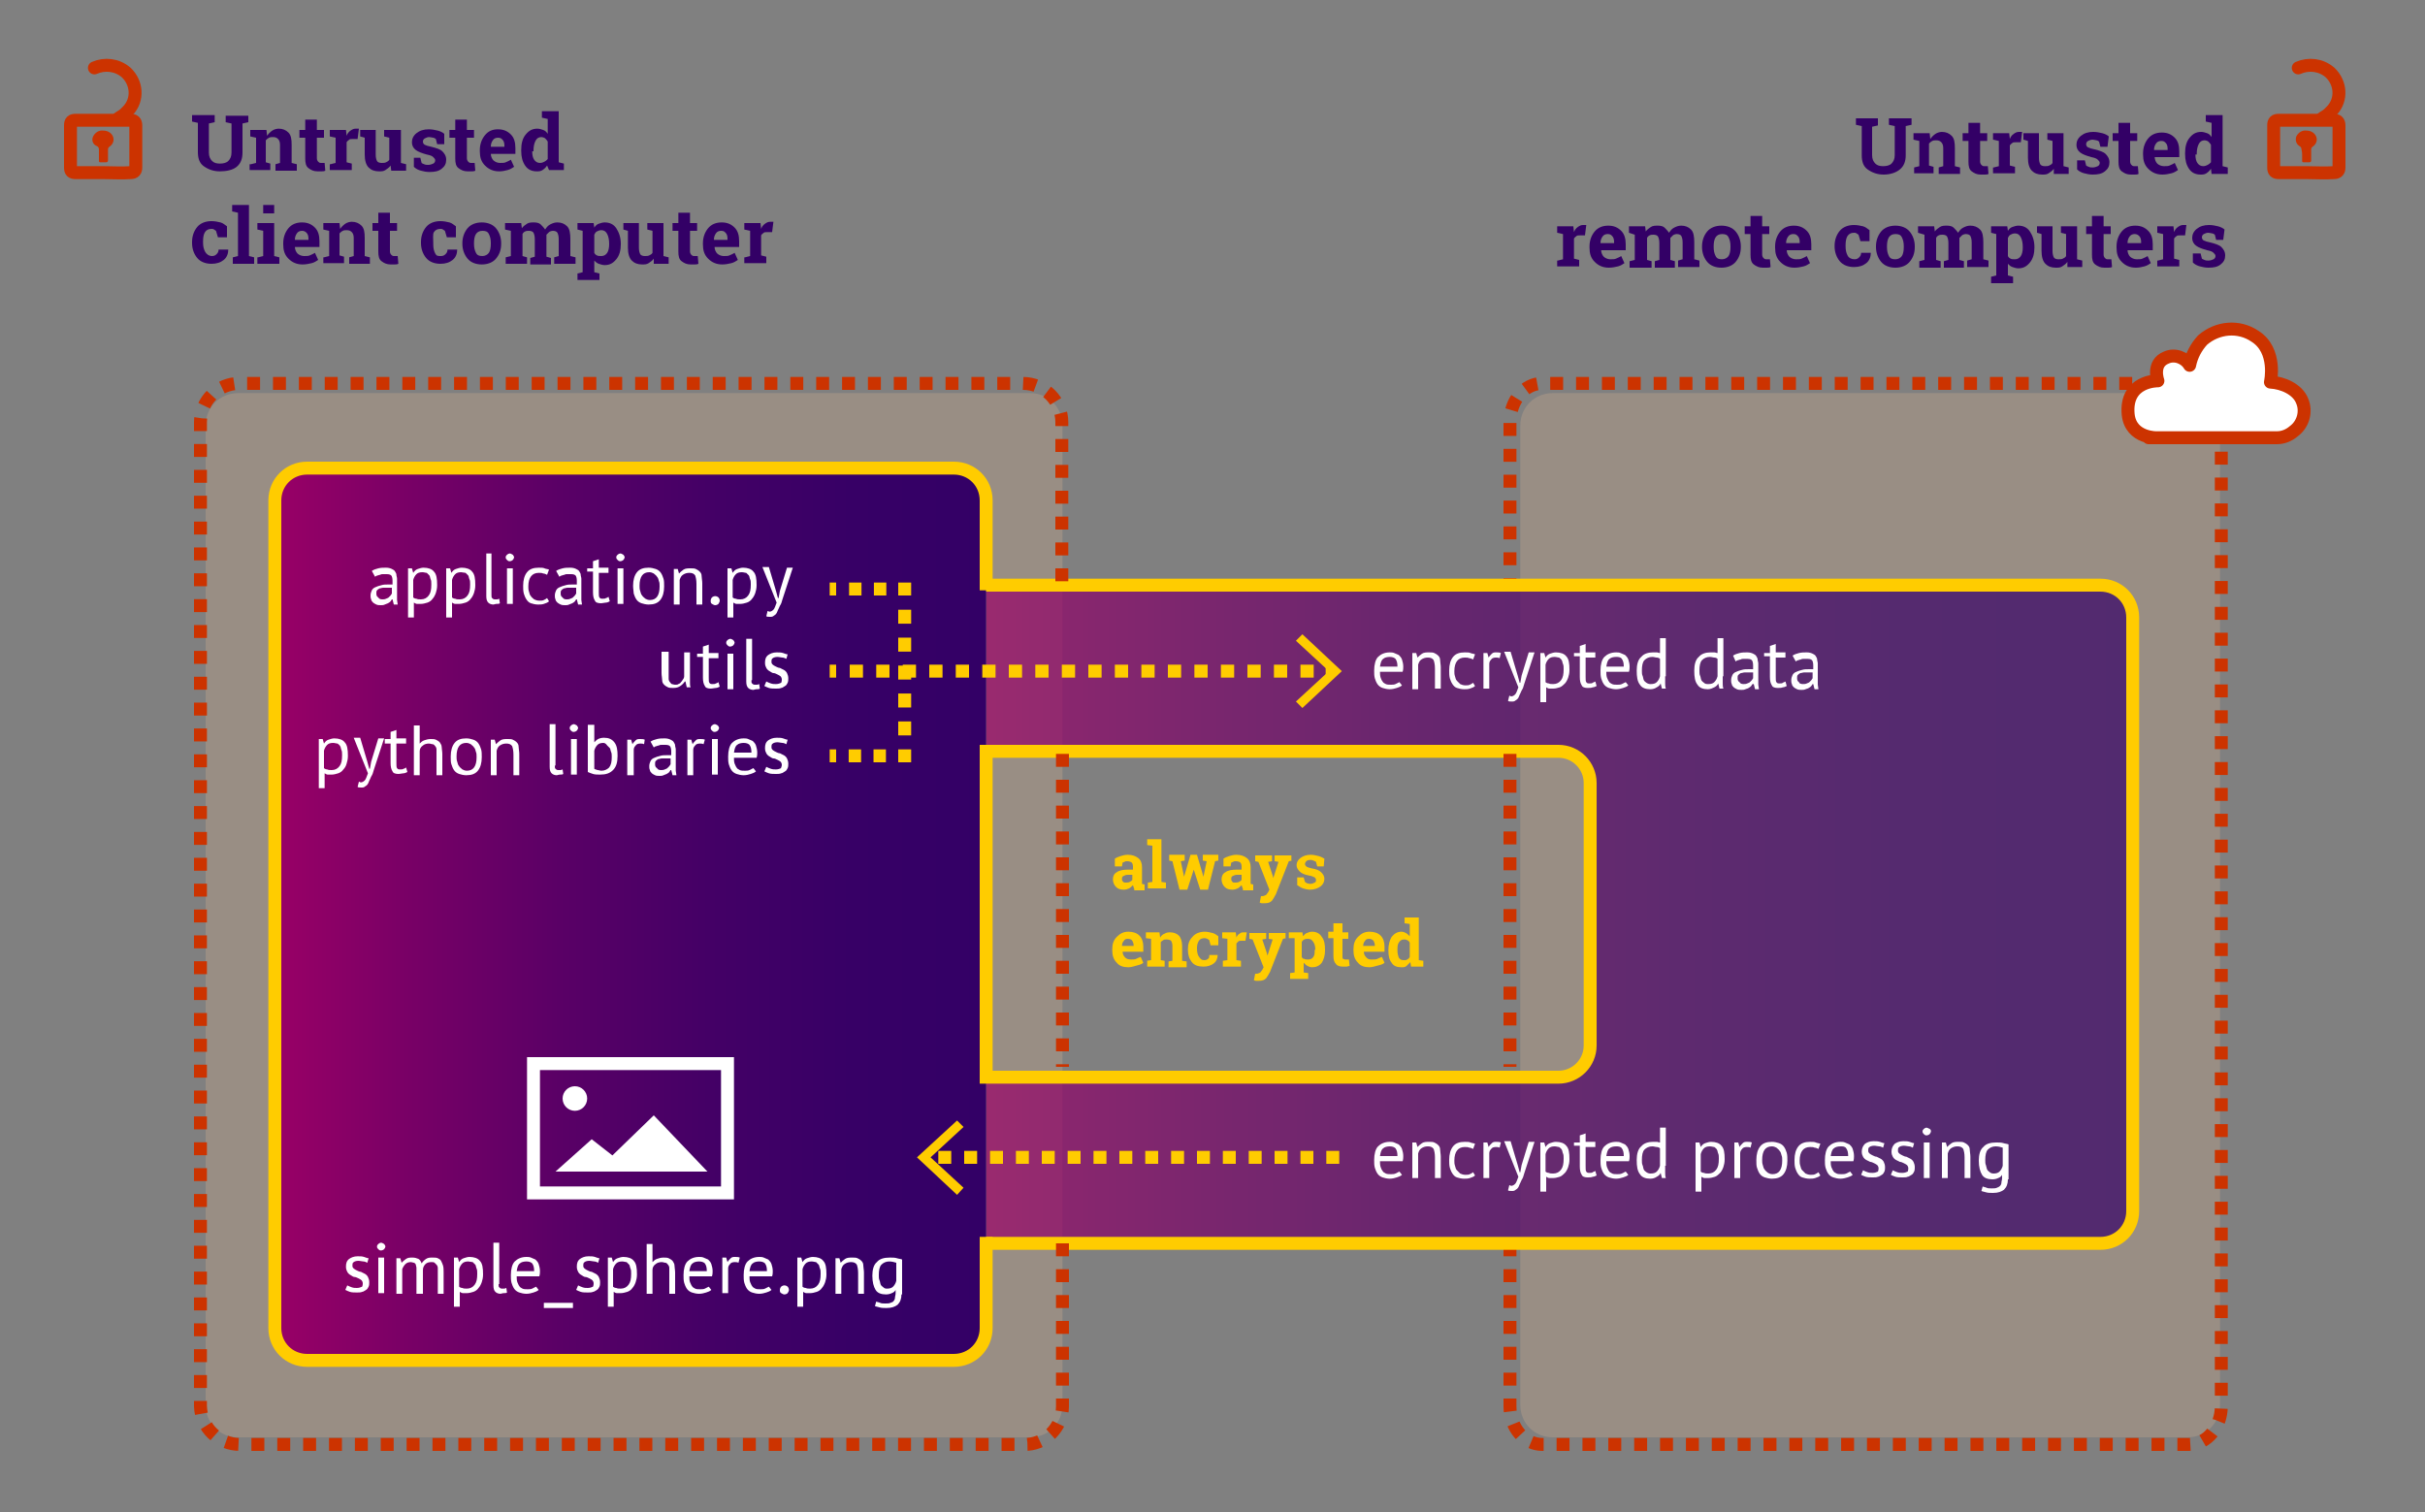 <?xml version="1.0" encoding="utf-8"?>
<!-- Generator: Adobe Illustrator 24.0.0, SVG Export Plug-In . SVG Version: 6.00 Build 0)  -->
<svg version="1.1" id="Ebene_1" xmlns="http://www.w3.org/2000/svg" xmlns:xlink="http://www.w3.org/1999/xlink" x="0px" y="0px"
	 viewBox="0 0 375 233.9" style="enable-background:new 0 0 375 233.9;" xml:space="preserve">
<rect x="0" y="0" width="375" height="233.9" fill="#808080" stroke="none"/>
<style type="text/css">
	.st0{opacity:0.2;fill:#FFCC99;enable-background:new    ;}
	.st1{opacity:0.7;}
	.st2{fill:url(#SVGID_1_);}
	.st3{fill:none;stroke:#CC3300;stroke-width:2;stroke-miterlimit:10;stroke-dasharray:2,2;}
	.st4{fill:#FFFFFF;stroke:#CC3300;stroke-width:2;stroke-linecap:round;stroke-linejoin:round;}
	.st5{fill:url(#SVGID_2_);}
	.st6{fill:none;stroke:#FFCC00;stroke-width:2;stroke-miterlimit:10;}
	.st7{fill:none;stroke:#CC3300;stroke-width:2;stroke-linecap:round;stroke-linejoin:round;}
	.st8{fill:#CC3300;}
	.st9{fill:none;stroke:#FFCC00;stroke-width:2;stroke-miterlimit:10;stroke-dasharray:2.05,2.05;}
	.st10{fill:#FFCC00;}
	.st11{fill:none;stroke:#FFCC00;stroke-width:2;stroke-miterlimit:10;stroke-dasharray:2,2;}
	.st12{enable-background:new    ;}
	.st13{fill:#FFFFFF;}
	.st14{fill:#330066;}
	.st15{fill:none;stroke:#FFCC00;stroke-width:2;stroke-miterlimit:10;stroke-dasharray:1.92,1.92;}
	.st16{fill:none;stroke:#FFCC00;stroke-width:2;stroke-miterlimit:10;stroke-dasharray:2.16,2.16;}
	.st17{fill:none;stroke:#FFFFFF;stroke-width:2;stroke-miterlimit:10;}
</style>
<g id="Ebene_2_1_">
	<path class="st0" d="M240.1,60.8h98.2c2.8,0,5,2.2,5,5v151.5c0,2.8-2.2,5-5,5h-98.2c-2.8,0-5-2.2-5-5V65.8
		C235.1,63,237.3,60.8,240.1,60.8z"/>
	<path class="st0" d="M36.8,60.8h122.5c2.8,0,5,2.2,5,5v151.5c0,2.8-2.2,5-5,5H36.8c-2.8,0-5-2.2-5-5V65.8
		C31.8,63,34,60.8,36.8,60.8z"/>
	<g class="st1">
		
			<linearGradient id="SVGID_1_" gradientUnits="userSpaceOnUse" x1="152.53" y1="94.58" x2="329.82" y2="94.58" gradientTransform="matrix(1 0 0 -1 0 236)">
			<stop  offset="0" style="stop-color:#990066"/>
			<stop  offset="0.19" style="stop-color:#780066"/>
			<stop  offset="0.4" style="stop-color:#5A0066"/>
			<stop  offset="0.61" style="stop-color:#440066"/>
			<stop  offset="0.81" style="stop-color:#370066"/>
			<stop  offset="1" style="stop-color:#330066"/>
		</linearGradient>
		<path class="st2" d="M324.8,90.5H152.5v25.7H241c2.7,0,4.9,2.2,4.9,4.9v40.6c0,2.7-2.2,4.9-4.9,4.9c0,0,0,0,0,0h-88.5v25.7h172.3
			c2.8,0,5-2.2,5-5V95.5C329.8,92.8,327.6,90.5,324.8,90.5z"/>
	</g>
	<path class="st3" d="M233.5,192.3v25.2c0,3.3,2.2,5.9,5,5.9h100c2.8,0,5-2.7,5-5.9V65.3c0-3.3-2.2-6-5-6h-100c-2.8,0-5,2.7-5,6
		v25.3"/>
	<path class="st4" d="M338.6,56.5c-0.7-1.2-2.3-1.8-3.6-1.2c-2.3,0.9-1.3,3.6-1.3,3.6s-5.1-0.1-4.6,5.2c0.4,3.8,4.6,3.6,4.4,3.6
		c-6.2,0,12.4,0,18.6,0c1,0,1.9-0.4,2.6-1c1.5-1.1,2-3.1,1.3-4.7c-0.7-1.8-3-2.8-4.9-2.9c0,0,1.1-4.9-2.4-7.1
		c-2.5-1.7-5.8-1.4-8.1,0.6C339.6,53.7,338.9,55,338.6,56.5z"/>
	
		<linearGradient id="SVGID_2_" gradientUnits="userSpaceOnUse" x1="42.53" y1="94.56" x2="152.53" y2="94.56" gradientTransform="matrix(1 0 0 -1 0 236)">
		<stop  offset="0" style="stop-color:#990066"/>
		<stop  offset="0.19" style="stop-color:#780066"/>
		<stop  offset="0.4" style="stop-color:#5A0066"/>
		<stop  offset="0.61" style="stop-color:#440066"/>
		<stop  offset="0.81" style="stop-color:#370066"/>
		<stop  offset="1" style="stop-color:#330066"/>
	</linearGradient>
	<path class="st5" d="M152.5,91.3V77.4c0-2.8-2.2-5-5-5h-100c-2.8,0-5,2.2-5,5v128c0,2.8,2.2,5,5,5h100c2.8,0,5-2.2,5-5v-14.1"/>
	<path class="st6" d="M152.5,91.3V77.4c0-2.8-2.2-5-5-5h-100c-2.8,0-5,2.2-5,5v128c0,2.8,2.2,5,5,5h100c2.8,0,5-2.2,5-5v-14.1"/>
	<path class="st7" d="M356.7,26.7h-4.3c-0.6,0-0.8-0.2-0.8-0.8v-6.5c0-0.6,0.2-0.8,0.8-0.8h8.5c0.5,0,0.8,0.2,0.8,0.8v6.5
		c0,0.5-0.2,0.8-0.8,0.8C359.5,26.8,358.1,26.7,356.7,26.7z"/>
	<path class="st7" d="M355.4,10.5c1.6-0.7,3.5-0.5,4.9,0.7c1.7,1.6,1.9,4.2,0.3,5.9c-0.2,0.2-0.4,0.4-0.5,0.5
		c-0.3,0.3-0.6,0.4-1,0.7"/>
	<path class="st8" d="M356,24L356,24v0.9c0,0.2,0.1,0.2,0.3,0.2h0.8c0.2,0,0.3-0.1,0.3-0.3v-1.7c0-0.2,0.1-0.3,0.2-0.4
		c0.5-0.3,0.8-0.9,0.6-1.5c-0.2-0.6-0.8-1-1.5-1c-0.7-0.1-1.3,0.3-1.6,0.9c-0.2,0.6,0,1.2,0.5,1.5c0.2,0.1,0.3,0.3,0.3,0.5
		C356,23.5,356,23.7,356,24z"/>
	<path class="st7" d="M16,26.7h-4.3c-0.6,0-0.8-0.2-0.8-0.8v-6.5c0-0.6,0.2-0.8,0.8-0.8h8.5c0.5,0,0.8,0.2,0.8,0.8v6.5
		c0,0.5-0.2,0.8-0.8,0.8C18.8,26.8,17.4,26.7,16,26.7z"/>
	<path class="st7" d="M14.6,10.5c1.6-0.7,3.5-0.5,4.9,0.7c1.7,1.6,1.9,4.2,0.3,5.9c-0.2,0.2-0.4,0.4-0.5,0.5c-0.3,0.3-0.6,0.4-1,0.7
		"/>
	<path class="st8" d="M15.3,24L15.3,24v0.9c0,0.2,0.1,0.2,0.3,0.2h0.8c0.2,0,0.3-0.1,0.3-0.3v-1.7c0-0.2,0.1-0.3,0.2-0.4
		c0.5-0.3,0.8-0.9,0.6-1.5c-0.2-0.6-0.8-1-1.5-1c-0.7-0.1-1.3,0.3-1.6,0.9c-0.3,0.6,0,1.3,0.6,1.5c0.2,0.1,0.3,0.3,0.3,0.5
		C15.3,23.5,15.3,23.7,15.3,24z"/>
	<path class="st6" d="M152.5,116.2H241c2.7,0,4.9,2.2,4.9,4.9v40.6c0,2.7-2.2,4.9-4.9,4.9c0,0,0,0,0,0h-88.5V116.2z"/>
	<path class="st6" d="M152.5,192.3h172.3c2.8,0,5-2.2,5-5V95.5c0-2.8-2.2-5-5-5H152.5"/>
	<line class="st3" x1="233.5" y1="116.6" x2="233.5" y2="165"/>
	<path class="st3" d="M164.3,192.3v25.2c0,3.3-2.7,6-6,5.9H37.1c-3.3,0-6-2.6-6.1-5.9c0,0,0,0,0,0V65.3c0-3.3,2.7-6,6-6
		c0,0,0,0,0.1,0h121.1c3.3,0,6,2.7,6,6v25.3"/>
	<line class="st3" x1="164.3" y1="116.6" x2="164.3" y2="165"/>
	<line class="st6" x1="128.3" y1="103.8" x2="129.3" y2="103.8"/>
	<line class="st9" x1="131.4" y1="103.8" x2="204" y2="103.8"/>
	<line class="st6" x1="205" y1="103.8" x2="206" y2="103.8"/>
	<polygon class="st10" points="201.4,109.5 200.4,108.5 205.5,103.8 200.4,99.1 201.4,98.1 207.5,103.8 	"/>
	<line class="st11" x1="207.1" y1="179" x2="143.4" y2="179"/>
	<polygon class="st10" points="148,173.3 149,174.3 143.9,179 149,183.7 148,184.8 141.8,179 	"/>
</g>
<g id="schrift">
	<g class="st12">
		<path class="st10" d="M175.4,137.5c0-0.1-0.1-0.2-0.1-0.3c0-0.1-0.1-0.2-0.1-0.3c-0.2,0.2-0.4,0.4-0.6,0.5
			c-0.2,0.1-0.5,0.2-0.8,0.2c-0.5,0-0.9-0.1-1.2-0.4c-0.3-0.3-0.5-0.7-0.5-1.2c0-0.5,0.2-0.9,0.6-1.1c0.4-0.3,1-0.4,1.8-0.4h0.7
			v-0.5c0-0.3-0.1-0.5-0.2-0.6c-0.1-0.1-0.4-0.2-0.7-0.2c-0.2,0-0.3,0-0.4,0.1c-0.1,0-0.2,0.1-0.3,0.1l-0.1,0.6h-1.1l0-1.2
			c0.3-0.2,0.6-0.3,0.9-0.4c0.3-0.1,0.7-0.2,1.1-0.2c0.7,0,1.2,0.2,1.6,0.5s0.6,0.8,0.6,1.4v2.2c0,0.1,0,0.2,0,0.2
			c0,0.1,0,0.1,0,0.2l0.4,0.1v0.9H175.4z M174.1,136.5c0.2,0,0.4,0,0.6-0.1s0.3-0.2,0.4-0.3v-0.8h-0.7c-0.3,0-0.5,0.1-0.7,0.2
			s-0.2,0.3-0.2,0.5c0,0.2,0.1,0.3,0.2,0.4C173.8,136.5,173.9,136.5,174.1,136.5z"/>
		<path class="st10" d="M177.4,130.7v-0.9h2.2v6.6l0.7,0.1v0.9h-2.8v-0.9l0.7-0.1v-5.6L177.4,130.7z"/>
		<path class="st10" d="M188.4,133.1l-0.5,0.1l-1.1,4.4h-1.2l-1-3.1h0l-1,3.1h-1.2l-1.1-4.4l-0.5-0.1v-0.9h2.4v0.9l-0.6,0.1l0.5,2.4
			h0l1-3.4h1l1,3.4h0l0.5-2.4l-0.6-0.1v-0.9h2.4V133.1z"/>
	</g>
	<g class="st12">
		<path class="st10" d="M192.2,137.5c0-0.1-0.1-0.2-0.1-0.3s-0.1-0.2-0.1-0.3c-0.2,0.2-0.4,0.4-0.6,0.5c-0.2,0.1-0.5,0.2-0.8,0.2
			c-0.5,0-0.9-0.1-1.2-0.4c-0.3-0.3-0.5-0.7-0.5-1.2c0-0.5,0.2-0.9,0.6-1.1c0.4-0.3,1-0.4,1.8-0.4h0.7v-0.5c0-0.3-0.1-0.5-0.2-0.6
			c-0.1-0.1-0.4-0.2-0.7-0.2c-0.2,0-0.3,0-0.4,0.1c-0.1,0-0.2,0.1-0.3,0.1l-0.1,0.6h-1.1l0-1.2c0.3-0.2,0.6-0.3,0.9-0.4
			c0.3-0.1,0.7-0.2,1.1-0.2c0.7,0,1.2,0.2,1.6,0.5s0.6,0.8,0.6,1.4v2.2c0,0.1,0,0.2,0,0.2c0,0.1,0,0.1,0,0.2l0.4,0.1v0.9H192.2z
			 M191,136.5c0.2,0,0.4,0,0.6-0.1s0.3-0.2,0.4-0.3v-0.8h-0.7c-0.3,0-0.5,0.1-0.7,0.2c-0.2,0.1-0.2,0.3-0.2,0.5
			c0,0.2,0.1,0.3,0.2,0.4C190.6,136.5,190.8,136.5,191,136.5z"/>
	</g>
	<g class="st12">
		<path class="st10" d="M199.8,133.1l-0.5,0.1l-2,5.1c-0.2,0.4-0.4,0.7-0.6,1c-0.3,0.3-0.6,0.4-1.2,0.4c-0.1,0-0.2,0-0.3,0
			c-0.1,0-0.2,0-0.4-0.1l0.2-1c0,0,0.1,0,0.1,0c0,0,0.1,0,0.1,0c0.2,0,0.4-0.1,0.6-0.2c0.1-0.1,0.2-0.3,0.3-0.4l0.2-0.4l-1.7-4.3
			l-0.5-0.1v-0.9h2.6v0.9l-0.6,0.1l0.7,2.1l0.1,0.4l0,0l0.8-2.5l-0.6-0.1v-0.9h2.6V133.1z"/>
		<path class="st10" d="M204.7,134h-1l-0.2-0.7c-0.1-0.1-0.2-0.1-0.4-0.2c-0.2-0.1-0.3-0.1-0.5-0.1c-0.3,0-0.5,0.1-0.6,0.2
			s-0.2,0.3-0.2,0.4c0,0.2,0.1,0.3,0.2,0.4c0.1,0.1,0.4,0.2,0.8,0.3c0.7,0.1,1.2,0.3,1.5,0.6c0.3,0.3,0.5,0.6,0.5,1
			c0,0.5-0.2,0.9-0.6,1.2c-0.4,0.3-1,0.5-1.6,0.5c-0.4,0-0.8-0.1-1.1-0.2s-0.6-0.3-0.9-0.5l0-1.2h1l0.2,0.7c0.1,0.1,0.2,0.1,0.3,0.2
			c0.1,0,0.3,0.1,0.5,0.1c0.3,0,0.5-0.1,0.7-0.2c0.2-0.1,0.2-0.2,0.2-0.4c0-0.2-0.1-0.3-0.2-0.4c-0.2-0.1-0.4-0.2-0.9-0.3
			c-0.6-0.1-1.1-0.3-1.4-0.6s-0.5-0.6-0.5-1c0-0.4,0.2-0.8,0.6-1.1c0.4-0.3,0.9-0.5,1.6-0.5c0.4,0,0.8,0.1,1.2,0.2
			c0.4,0.1,0.7,0.3,0.9,0.4L204.7,134z"/>
	</g>
	<g class="st12">
		<path class="st10" d="M174.5,149.6c-0.8,0-1.4-0.2-1.8-0.7c-0.5-0.5-0.7-1.1-0.7-1.9v-0.2c0-0.8,0.2-1.4,0.7-1.9s1-0.8,1.8-0.8
			c0.7,0,1.3,0.2,1.7,0.6c0.4,0.4,0.6,1,0.6,1.7v0.8h-3.2l0,0c0,0.3,0.1,0.6,0.4,0.9c0.2,0.2,0.5,0.3,0.9,0.3c0.3,0,0.6,0,0.8-0.1
			s0.4-0.2,0.7-0.3l0.4,0.9c-0.2,0.2-0.5,0.3-0.9,0.4S175,149.6,174.5,149.6z M174.4,145.2c-0.3,0-0.5,0.1-0.6,0.3
			c-0.2,0.2-0.3,0.5-0.3,0.8l0,0h1.8v-0.1c0-0.3-0.1-0.5-0.2-0.7S174.7,145.2,174.4,145.2z"/>
	</g>
	<g class="st12">
		<path class="st10" d="M177.3,148.6l0.7-0.1v-3.3l-0.8-0.1v-0.9h2.1l0.1,0.8c0.2-0.3,0.4-0.5,0.7-0.6c0.3-0.2,0.6-0.2,0.9-0.2
			c0.5,0,1,0.2,1.3,0.5c0.3,0.3,0.5,0.9,0.5,1.6v2.3l0.7,0.1v0.9h-2.8v-0.9l0.6-0.1v-2.3c0-0.4-0.1-0.6-0.2-0.8
			c-0.1-0.1-0.4-0.2-0.7-0.2c-0.2,0-0.4,0-0.5,0.1c-0.2,0.1-0.3,0.2-0.4,0.3v2.8l0.6,0.1v0.9h-2.7V148.6z"/>
	</g>
	<g class="st12">
		<path class="st10" d="M186.2,148.5c0.3,0,0.5-0.1,0.6-0.2c0.2-0.1,0.2-0.3,0.2-0.6h1.3l0,0c0,0.5-0.2,1-0.6,1.3s-0.9,0.5-1.6,0.5
			c-0.8,0-1.4-0.2-1.8-0.7s-0.6-1.1-0.6-1.9v-0.1c0-0.8,0.2-1.4,0.7-1.9c0.4-0.5,1.1-0.8,1.9-0.8c0.4,0,0.8,0.1,1.2,0.2
			s0.6,0.3,0.9,0.5l0,1.4h-1.2l-0.2-0.8c-0.1-0.1-0.2-0.1-0.3-0.2c-0.1,0-0.2-0.1-0.4-0.1c-0.4,0-0.7,0.1-0.9,0.4s-0.3,0.7-0.3,1.1
			v0.1c0,0.5,0.1,0.9,0.2,1.1C185.6,148.3,185.8,148.5,186.2,148.5z"/>
	</g>
	<g class="st12">
		<path class="st10" d="M189.1,148.6l0.7-0.1v-3.3l-0.8-0.1v-0.9h2.1l0.1,0.8c0.1-0.3,0.3-0.5,0.5-0.6c0.2-0.2,0.4-0.2,0.7-0.2
			c0.1,0,0.2,0,0.2,0s0.2,0,0.2,0l-0.2,1.3l-0.6,0c-0.2,0-0.4,0-0.5,0.1c-0.1,0.1-0.2,0.2-0.3,0.3v2.6l0.7,0.1v0.9h-2.8V148.6z"/>
	</g>
	<g class="st12">
		<path class="st10" d="M198.9,145.1l-0.5,0.1l-2,5.1c-0.2,0.4-0.4,0.7-0.6,1c-0.3,0.3-0.6,0.4-1.2,0.4c-0.1,0-0.2,0-0.3,0
			c-0.1,0-0.2,0-0.4-0.1l0.2-1c0,0,0.1,0,0.1,0c0,0,0.1,0,0.1,0c0.2,0,0.4-0.1,0.6-0.2c0.1-0.1,0.2-0.3,0.3-0.4l0.2-0.4l-1.7-4.3
			l-0.5-0.1v-0.9h2.6v0.9l-0.6,0.1l0.7,2.1l0.1,0.4l0,0l0.8-2.5l-0.6-0.1v-0.9h2.6V145.1z"/>
		<path class="st10" d="M199.3,145.1v-0.9h2.1l0.1,0.6c0.2-0.2,0.3-0.4,0.6-0.5c0.2-0.1,0.5-0.2,0.8-0.2c0.7,0,1.2,0.3,1.5,0.8
			c0.4,0.5,0.5,1.2,0.5,2v0.1c0,0.8-0.2,1.4-0.5,1.9c-0.4,0.5-0.9,0.7-1.5,0.7c-0.3,0-0.5-0.1-0.7-0.2c-0.2-0.1-0.4-0.3-0.6-0.5v1.5
			l0.7,0.1v0.9h-2.8v-0.9l0.7-0.1v-5.3L199.3,145.1z M203.4,146.9c0-0.5-0.1-0.9-0.3-1.2c-0.2-0.3-0.4-0.5-0.8-0.5
			c-0.2,0-0.4,0-0.6,0.1c-0.2,0.1-0.3,0.2-0.4,0.4v2.3c0.1,0.2,0.2,0.3,0.4,0.3c0.2,0.1,0.3,0.1,0.6,0.1c0.3,0,0.6-0.1,0.8-0.4
			c0.2-0.3,0.2-0.6,0.2-1.1V146.9z"/>
		<path class="st10" d="M207.6,142.9v1.3h0.9v1h-0.9v2.7c0,0.2,0,0.4,0.1,0.4s0.2,0.1,0.3,0.1c0.1,0,0.2,0,0.3,0c0.1,0,0.2,0,0.3,0
			l0.1,1c-0.2,0-0.3,0.1-0.5,0.1s-0.3,0-0.5,0c-0.5,0-0.9-0.1-1.1-0.4c-0.3-0.3-0.4-0.7-0.4-1.3v-2.7h-0.8v-1h0.8v-1.3H207.6z"/>
		<path class="st10" d="M211.8,149.6c-0.8,0-1.4-0.2-1.8-0.7c-0.5-0.5-0.7-1.1-0.7-1.9v-0.2c0-0.8,0.2-1.4,0.7-1.9s1-0.8,1.8-0.8
			c0.7,0,1.3,0.2,1.7,0.6c0.4,0.4,0.6,1,0.6,1.7v0.8h-3.2l0,0c0,0.3,0.1,0.6,0.4,0.9s0.5,0.3,0.9,0.3c0.3,0,0.6,0,0.8-0.1
			s0.4-0.2,0.7-0.3l0.4,0.9c-0.2,0.2-0.5,0.3-0.9,0.4S212.2,149.6,211.8,149.6z M211.7,145.2c-0.3,0-0.5,0.1-0.6,0.3
			c-0.2,0.2-0.3,0.5-0.3,0.8l0,0h1.8v-0.1c0-0.3-0.1-0.5-0.2-0.7C212.2,145.3,212,145.2,211.7,145.2z"/>
		<path class="st10" d="M218.1,148.8c-0.2,0.2-0.4,0.4-0.6,0.6s-0.5,0.2-0.8,0.2c-0.7,0-1.2-0.2-1.5-0.7c-0.4-0.5-0.5-1.1-0.5-1.9
			v-0.1c0-0.8,0.2-1.5,0.5-2c0.4-0.5,0.9-0.8,1.5-0.8c0.3,0,0.5,0.1,0.7,0.2c0.2,0.1,0.4,0.3,0.6,0.5v-1.9l-0.8-0.1v-0.9h0.8h1.4
			v6.6l0.7,0.1v0.9h-1.9L218.1,148.8z M216.1,147c0,0.5,0.1,0.8,0.2,1.1c0.2,0.3,0.4,0.4,0.8,0.4c0.2,0,0.4,0,0.5-0.1
			c0.2-0.1,0.3-0.2,0.4-0.4v-2.2c-0.1-0.2-0.2-0.3-0.4-0.4s-0.3-0.1-0.5-0.1c-0.4,0-0.6,0.2-0.8,0.5c-0.2,0.3-0.2,0.7-0.2,1.2V147z"
			/>
	</g>
	<g class="st12">
		<path class="st13" d="M57.5,88.3c0.3-0.2,0.6-0.3,1-0.4s0.8-0.1,1.2-0.1c0.4,0,0.7,0.1,0.9,0.2s0.4,0.2,0.5,0.4s0.2,0.3,0.2,0.5
			c0,0.2,0.1,0.4,0.1,0.6c0,0.4,0,0.9,0,1.3s0,0.8,0,1.2c0,0.3,0,0.5,0,0.8c0,0.2,0.1,0.5,0.1,0.7h-0.6l-0.2-0.8h-0.1
			c-0.1,0.1-0.1,0.2-0.2,0.3c-0.1,0.1-0.2,0.2-0.4,0.3s-0.3,0.1-0.5,0.2c-0.2,0.1-0.4,0.1-0.6,0.1c-0.2,0-0.5,0-0.7-0.1
			s-0.4-0.2-0.5-0.3c-0.1-0.1-0.3-0.3-0.3-0.5c-0.1-0.2-0.1-0.4-0.1-0.6c0-0.3,0.1-0.6,0.2-0.8c0.1-0.2,0.3-0.4,0.6-0.5
			c0.2-0.1,0.5-0.2,0.9-0.3c0.3-0.1,0.7-0.1,1.1-0.1c0.1,0,0.2,0,0.3,0c0.1,0,0.2,0,0.3,0c0-0.2,0-0.4,0-0.6c0-0.4-0.1-0.7-0.2-0.8
			c-0.2-0.2-0.5-0.2-0.9-0.2c-0.1,0-0.3,0-0.4,0c-0.1,0-0.3,0-0.4,0.1c-0.2,0-0.3,0.1-0.4,0.1s-0.3,0.1-0.4,0.2L57.5,88.3z
			 M59.1,92.7c0.2,0,0.4,0,0.6-0.1c0.2-0.1,0.3-0.1,0.4-0.2c0.1-0.1,0.2-0.2,0.3-0.3s0.1-0.2,0.2-0.3v-0.9c-0.1,0-0.2,0-0.3,0
			s-0.2,0-0.3,0c-0.2,0-0.4,0-0.7,0s-0.4,0.1-0.6,0.1c-0.2,0.1-0.3,0.2-0.4,0.3c-0.1,0.1-0.1,0.3-0.1,0.5c0,0.3,0.1,0.5,0.3,0.6
			C58.6,92.6,58.8,92.7,59.1,92.7z"/>
		<path class="st13" d="M63.1,87.9h0.6l0.2,0.7h0c0.2-0.3,0.4-0.5,0.7-0.6s0.6-0.2,0.9-0.2c0.7,0,1.3,0.2,1.6,0.6
			c0.4,0.4,0.5,1.1,0.5,2.1c0,0.5-0.1,0.9-0.2,1.2s-0.3,0.7-0.5,0.9c-0.2,0.3-0.5,0.5-0.8,0.6c-0.3,0.1-0.7,0.2-1,0.2
			c-0.3,0-0.5,0-0.6,0c-0.2,0-0.3-0.1-0.5-0.2v2.3h-0.9V87.9z M65.3,88.5c-0.4,0-0.7,0.1-0.9,0.3s-0.4,0.5-0.5,0.9v2.7
			c0.1,0.1,0.3,0.2,0.5,0.2c0.2,0.1,0.4,0.1,0.7,0.1c0.5,0,0.9-0.2,1.2-0.6c0.3-0.4,0.4-0.9,0.4-1.7c0-0.3,0-0.6-0.1-0.8
			s-0.1-0.5-0.2-0.6s-0.3-0.3-0.4-0.4C65.8,88.6,65.6,88.5,65.3,88.5z"/>
		<path class="st13" d="M69,87.9h0.6l0.2,0.7h0c0.2-0.3,0.4-0.5,0.7-0.6s0.6-0.2,0.9-0.2c0.7,0,1.3,0.2,1.6,0.6
			c0.4,0.4,0.5,1.1,0.5,2.1c0,0.5-0.1,0.9-0.2,1.2s-0.3,0.7-0.5,0.9c-0.2,0.3-0.5,0.5-0.8,0.6c-0.3,0.1-0.7,0.2-1,0.2
			c-0.3,0-0.5,0-0.6,0c-0.2,0-0.3-0.1-0.5-0.2v2.3H69V87.9z M71.3,88.5c-0.4,0-0.7,0.1-0.9,0.3s-0.4,0.5-0.5,0.9v2.7
			c0.1,0.1,0.3,0.2,0.5,0.2c0.2,0.1,0.4,0.1,0.7,0.1c0.5,0,0.9-0.2,1.2-0.6c0.3-0.4,0.4-0.9,0.4-1.7c0-0.3,0-0.6-0.1-0.8
			s-0.1-0.5-0.2-0.6s-0.3-0.3-0.4-0.4C71.8,88.6,71.5,88.5,71.3,88.5z"/>
		<path class="st13" d="M76,92c0,0.3,0,0.4,0.1,0.5c0.1,0.1,0.2,0.2,0.4,0.2c0.1,0,0.2,0,0.3,0c0.1,0,0.2,0,0.4-0.1l0.1,0.7
			c-0.1,0.1-0.3,0.1-0.5,0.1c-0.2,0-0.4,0.1-0.5,0.1c-0.3,0-0.6-0.1-0.8-0.3c-0.2-0.2-0.3-0.5-0.3-1v-6.6H76V92z"/>
		<path class="st13" d="M78.2,86.2c0-0.2,0.1-0.3,0.2-0.4s0.3-0.2,0.4-0.2c0.2,0,0.3,0.1,0.5,0.2c0.1,0.1,0.2,0.3,0.2,0.4
			s-0.1,0.3-0.2,0.4c-0.1,0.1-0.3,0.2-0.5,0.2c-0.2,0-0.3-0.1-0.4-0.2S78.2,86.4,78.2,86.2z M78.4,87.9h0.9v5.5h-0.9V87.9z"/>
		<path class="st13" d="M84.9,93c-0.2,0.2-0.5,0.3-0.8,0.4c-0.3,0.1-0.6,0.1-0.9,0.1c-0.4,0-0.8-0.1-1.1-0.2s-0.5-0.3-0.7-0.6
			c-0.2-0.3-0.3-0.6-0.4-0.9c-0.1-0.4-0.1-0.8-0.1-1.2c0-0.9,0.2-1.6,0.6-2.1s1-0.7,1.8-0.7c0.4,0,0.7,0,0.9,0.1
			c0.2,0.1,0.5,0.1,0.7,0.2l-0.3,0.8c-0.2-0.1-0.4-0.2-0.6-0.2c-0.2-0.1-0.4-0.1-0.7-0.1c-1,0-1.6,0.7-1.6,2.1c0,0.3,0,0.5,0.1,0.8
			c0.1,0.3,0.1,0.5,0.3,0.7c0.1,0.2,0.3,0.3,0.5,0.5c0.2,0.1,0.5,0.2,0.8,0.2c0.3,0,0.5,0,0.7-0.1s0.4-0.2,0.5-0.3L84.9,93z"/>
		<path class="st13" d="M86,88.3c0.3-0.2,0.6-0.3,1-0.4s0.8-0.1,1.2-0.1c0.4,0,0.7,0.1,0.9,0.2s0.4,0.2,0.5,0.4s0.2,0.3,0.2,0.5
			c0,0.2,0.1,0.4,0.1,0.6c0,0.4,0,0.9,0,1.3s0,0.8,0,1.2c0,0.3,0,0.5,0,0.8c0,0.2,0.1,0.5,0.1,0.7h-0.6l-0.2-0.8h-0.1
			c-0.1,0.1-0.1,0.2-0.2,0.3c-0.1,0.1-0.2,0.2-0.4,0.3s-0.3,0.1-0.5,0.2c-0.2,0.1-0.4,0.1-0.6,0.1c-0.2,0-0.5,0-0.7-0.1
			s-0.4-0.2-0.5-0.3c-0.1-0.1-0.3-0.3-0.3-0.5c-0.1-0.2-0.1-0.4-0.1-0.6c0-0.3,0.1-0.6,0.2-0.8c0.1-0.2,0.3-0.4,0.6-0.5
			c0.2-0.1,0.5-0.2,0.9-0.3c0.3-0.1,0.7-0.1,1.1-0.1c0.1,0,0.2,0,0.3,0c0.1,0,0.2,0,0.3,0c0-0.2,0-0.4,0-0.6c0-0.4-0.1-0.7-0.2-0.8
			c-0.2-0.2-0.5-0.2-0.9-0.2c-0.1,0-0.3,0-0.4,0c-0.1,0-0.3,0-0.4,0.1c-0.2,0-0.3,0.1-0.4,0.1s-0.3,0.1-0.4,0.2L86,88.3z M87.6,92.7
			c0.2,0,0.4,0,0.6-0.1c0.2-0.1,0.3-0.1,0.4-0.2c0.1-0.1,0.2-0.2,0.3-0.3s0.1-0.2,0.2-0.3v-0.9c-0.1,0-0.2,0-0.3,0s-0.2,0-0.3,0
			c-0.2,0-0.4,0-0.7,0s-0.4,0.1-0.6,0.1c-0.2,0.1-0.3,0.2-0.4,0.3c-0.1,0.1-0.1,0.3-0.1,0.5c0,0.3,0.1,0.5,0.3,0.6
			C87.1,92.6,87.3,92.7,87.6,92.7z"/>
		<path class="st13" d="M90.8,87.9h0.9v-1.1l0.9-0.3v1.3h1.5v0.8h-1.5v3c0,0.4,0,0.7,0.1,0.8c0.1,0.2,0.3,0.2,0.5,0.2
			c0.2,0,0.4,0,0.5-0.1c0.1,0,0.3-0.1,0.4-0.2l0.2,0.7c-0.2,0.1-0.4,0.2-0.6,0.2s-0.5,0.1-0.8,0.1c-0.4,0-0.8-0.1-0.9-0.4
			c-0.2-0.3-0.3-0.7-0.3-1.3v-3.2h-0.9V87.9z"/>
		<path class="st13" d="M95.3,86.2c0-0.2,0.1-0.3,0.2-0.4s0.3-0.2,0.4-0.2c0.2,0,0.3,0.1,0.5,0.2c0.1,0.1,0.2,0.3,0.2,0.4
			s-0.1,0.3-0.2,0.4c-0.1,0.1-0.3,0.2-0.5,0.2c-0.2,0-0.3-0.1-0.4-0.2S95.3,86.4,95.3,86.2z M95.5,87.9h0.9v5.5h-0.9V87.9z"/>
		<path class="st13" d="M97.9,90.6c0-0.9,0.2-1.6,0.6-2.1c0.4-0.5,1-0.7,1.8-0.7c0.4,0,0.8,0.1,1.1,0.2s0.6,0.3,0.8,0.6
			c0.2,0.3,0.3,0.6,0.4,0.9s0.1,0.8,0.1,1.2c0,0.9-0.2,1.6-0.6,2.1c-0.4,0.5-1,0.7-1.8,0.7c-0.4,0-0.8-0.1-1.1-0.2s-0.6-0.3-0.8-0.6
			c-0.2-0.3-0.3-0.6-0.4-0.9C98,91.5,97.9,91.1,97.9,90.6z M98.9,90.6c0,0.3,0,0.5,0.1,0.8c0.1,0.3,0.1,0.5,0.3,0.7
			c0.1,0.2,0.3,0.3,0.5,0.5c0.2,0.1,0.4,0.2,0.7,0.2c1,0,1.5-0.7,1.5-2.1c0-0.3,0-0.6-0.1-0.8c-0.1-0.3-0.1-0.5-0.3-0.7
			c-0.1-0.2-0.3-0.3-0.5-0.5c-0.2-0.1-0.4-0.2-0.7-0.2C99.4,88.5,98.9,89.2,98.9,90.6z"/>
		<path class="st13" d="M107.7,93.4v-3.1c0-0.6-0.1-1-0.2-1.3c-0.2-0.3-0.5-0.4-0.9-0.4c-0.4,0-0.7,0.1-1,0.3
			c-0.3,0.2-0.4,0.5-0.5,0.8v3.8h-0.9v-5.5h0.6l0.2,0.7h0c0.2-0.2,0.4-0.4,0.7-0.6c0.3-0.2,0.7-0.2,1.1-0.2c0.3,0,0.6,0,0.8,0.1
			c0.2,0.1,0.4,0.2,0.6,0.4s0.3,0.4,0.3,0.7s0.1,0.7,0.1,1.1v3.3H107.7z"/>
		<path class="st13" d="M109.9,92.9c0-0.2,0.1-0.4,0.2-0.5c0.1-0.1,0.3-0.2,0.5-0.2c0.2,0,0.4,0.1,0.5,0.2c0.1,0.1,0.2,0.3,0.2,0.5
			c0,0.2-0.1,0.3-0.2,0.5c-0.1,0.1-0.3,0.2-0.5,0.2c-0.2,0-0.3-0.1-0.5-0.2S109.9,93.1,109.9,92.9z"/>
	</g>
	<g class="st12">
		<path class="st13" d="M112.5,87.9h0.6l0.2,0.7h0c0.2-0.3,0.4-0.5,0.7-0.6s0.6-0.2,0.9-0.2c0.7,0,1.3,0.2,1.6,0.6
			c0.4,0.4,0.5,1.1,0.5,2.1c0,0.5-0.1,0.9-0.2,1.2s-0.3,0.7-0.5,0.9c-0.2,0.3-0.5,0.5-0.8,0.6c-0.3,0.1-0.7,0.2-1,0.2
			c-0.3,0-0.5,0-0.6,0c-0.2,0-0.3-0.1-0.5-0.2v2.3h-0.9V87.9z M114.7,88.5c-0.4,0-0.7,0.1-0.9,0.3s-0.4,0.5-0.5,0.9v2.7
			c0.1,0.1,0.3,0.2,0.5,0.2c0.2,0.1,0.4,0.1,0.7,0.1c0.5,0,0.9-0.2,1.2-0.6c0.3-0.4,0.4-0.9,0.4-1.7c0-0.3,0-0.6-0.1-0.8
			s-0.1-0.5-0.2-0.6s-0.3-0.3-0.4-0.4C115.2,88.6,115,88.5,114.7,88.5z"/>
	</g>
	<g class="st12">
		<path class="st13" d="M120,91.4l0.3,1.1h0.1l0.2-1.1l1.1-3.6h0.9l-1.6,4.9c-0.1,0.4-0.2,0.7-0.4,1c-0.1,0.3-0.3,0.6-0.4,0.9
			c-0.1,0.3-0.3,0.5-0.5,0.6c-0.2,0.2-0.4,0.2-0.6,0.2c-0.3,0-0.5,0-0.6-0.1l0.2-0.8c0.1,0,0.2,0.1,0.3,0.1c0.2,0,0.4-0.1,0.6-0.3
			c0.2-0.2,0.3-0.6,0.5-1.1l-2.2-5.5h1L120,91.4z"/>
	</g>
	<g class="st12">
		<path class="st13" d="M103.4,101.1v3.1c0,0.3,0,0.5,0,0.8c0,0.2,0.1,0.4,0.2,0.5c0.1,0.1,0.2,0.3,0.3,0.3s0.3,0.1,0.5,0.1
			c0.2,0,0.4,0,0.5-0.1c0.2-0.1,0.3-0.1,0.4-0.3c0.1-0.1,0.2-0.2,0.3-0.4c0.1-0.1,0.2-0.3,0.2-0.5v-3.7h0.9v3.9c0,0.3,0,0.5,0,0.8
			c0,0.3,0,0.5,0.1,0.7h-0.6l-0.2-0.9h-0.1c-0.2,0.3-0.4,0.5-0.7,0.7c-0.3,0.2-0.6,0.3-1.1,0.3c-0.3,0-0.6,0-0.8-0.1
			s-0.4-0.2-0.6-0.4s-0.3-0.4-0.3-0.7s-0.1-0.7-0.1-1.1v-3.3H103.4z"/>
		<path class="st13" d="M107.8,101.1h0.9V100l0.9-0.3v1.3h1.5v0.8h-1.5v3c0,0.4,0,0.7,0.1,0.8c0.1,0.2,0.3,0.2,0.5,0.2
			c0.2,0,0.4,0,0.5-0.1c0.1,0,0.3-0.1,0.4-0.2l0.2,0.7c-0.2,0.1-0.4,0.2-0.6,0.2s-0.5,0.1-0.8,0.1c-0.4,0-0.8-0.1-0.9-0.4
			c-0.2-0.3-0.3-0.7-0.3-1.3v-3.2h-0.9V101.1z"/>
		<path class="st13" d="M112.3,99.4c0-0.2,0.1-0.3,0.2-0.4s0.3-0.2,0.4-0.2c0.2,0,0.3,0.1,0.5,0.2c0.1,0.1,0.2,0.3,0.2,0.4
			s-0.1,0.3-0.2,0.4c-0.1,0.1-0.3,0.2-0.5,0.2c-0.2,0-0.3-0.1-0.4-0.2S112.3,99.6,112.3,99.4z M112.5,101.1h0.9v5.5h-0.9V101.1z"/>
		<path class="st13" d="M116.2,105.2c0,0.3,0,0.4,0.1,0.5c0.1,0.1,0.2,0.2,0.4,0.2c0.1,0,0.2,0,0.3,0c0.1,0,0.2,0,0.4-0.1l0.1,0.7
			c-0.1,0.1-0.3,0.1-0.5,0.1c-0.2,0-0.4,0.1-0.5,0.1c-0.3,0-0.6-0.1-0.8-0.3c-0.2-0.2-0.3-0.5-0.3-1v-6.6h0.9V105.2z"/>
		<path class="st13" d="M120.9,105.1c0-0.2-0.1-0.4-0.2-0.5c-0.1-0.1-0.3-0.2-0.5-0.3c-0.2-0.1-0.4-0.2-0.6-0.2s-0.4-0.2-0.6-0.3
			c-0.2-0.1-0.4-0.3-0.5-0.5s-0.2-0.4-0.2-0.8c0-0.5,0.1-0.9,0.5-1.2c0.3-0.2,0.7-0.4,1.3-0.4c0.4,0,0.7,0,1,0.1s0.5,0.2,0.7,0.2
			l-0.2,0.7c-0.2-0.1-0.4-0.2-0.6-0.2s-0.5-0.1-0.8-0.1c-0.3,0-0.6,0.1-0.7,0.2c-0.2,0.1-0.2,0.3-0.2,0.6c0,0.2,0.1,0.3,0.2,0.4
			c0.1,0.1,0.3,0.2,0.5,0.3s0.4,0.2,0.6,0.2c0.2,0.1,0.4,0.2,0.6,0.3s0.4,0.3,0.5,0.5c0.1,0.2,0.2,0.5,0.2,0.8c0,0.2,0,0.5-0.1,0.7
			c-0.1,0.2-0.2,0.4-0.4,0.5c-0.2,0.1-0.4,0.3-0.6,0.3c-0.2,0.1-0.5,0.1-0.8,0.1c-0.4,0-0.8,0-1.1-0.1c-0.3-0.1-0.5-0.2-0.7-0.3
			l0.3-0.7c0.2,0.1,0.4,0.2,0.7,0.3c0.3,0.1,0.5,0.1,0.8,0.1c0.3,0,0.6-0.1,0.8-0.2C120.8,105.6,120.9,105.4,120.9,105.1z"/>
	</g>
	<g class="st12">
		<path class="st13" d="M49.3,114.3h0.6l0.2,0.7h0c0.2-0.3,0.4-0.5,0.7-0.6s0.6-0.2,0.9-0.2c0.7,0,1.3,0.2,1.6,0.6
			c0.4,0.4,0.5,1.1,0.5,2.1c0,0.5-0.1,0.9-0.2,1.2c-0.1,0.4-0.3,0.7-0.5,0.9c-0.2,0.3-0.5,0.5-0.8,0.6c-0.3,0.1-0.7,0.2-1,0.2
			c-0.3,0-0.5,0-0.6,0c-0.2,0-0.3-0.1-0.5-0.2v2.3h-0.9V114.3z M51.5,114.9c-0.4,0-0.7,0.1-0.9,0.3c-0.2,0.2-0.4,0.5-0.5,0.9v2.7
			c0.1,0.1,0.3,0.2,0.5,0.2c0.2,0.1,0.4,0.1,0.7,0.1c0.5,0,0.9-0.2,1.2-0.6c0.3-0.4,0.4-0.9,0.4-1.7c0-0.3,0-0.6-0.1-0.8
			c-0.1-0.2-0.1-0.5-0.2-0.6c-0.1-0.2-0.3-0.3-0.4-0.4C52,115,51.8,114.9,51.5,114.9z"/>
	</g>
	<g class="st12">
		<path class="st13" d="M56.8,117.8l0.3,1.1h0.1l0.2-1.1l1.1-3.6h0.9l-1.6,4.9c-0.1,0.4-0.2,0.7-0.4,1c-0.1,0.3-0.3,0.6-0.4,0.9
			c-0.1,0.3-0.3,0.5-0.5,0.6c-0.2,0.2-0.4,0.2-0.6,0.2c-0.3,0-0.5,0-0.6-0.1l0.2-0.8c0.1,0,0.2,0.1,0.3,0.1c0.2,0,0.4-0.1,0.6-0.3
			c0.2-0.2,0.3-0.6,0.5-1.1l-2.2-5.5h1L56.8,117.8z"/>
		<path class="st13" d="M59.5,114.3h0.9v-1.1l0.9-0.3v1.3h1.5v0.8h-1.5v3c0,0.4,0,0.7,0.1,0.8c0.1,0.2,0.3,0.2,0.5,0.2
			c0.2,0,0.4,0,0.5-0.1c0.1,0,0.3-0.1,0.4-0.2l0.2,0.7c-0.2,0.1-0.4,0.2-0.6,0.2s-0.5,0.1-0.8,0.1c-0.4,0-0.8-0.1-0.9-0.4
			c-0.2-0.3-0.3-0.7-0.3-1.3V115h-0.9V114.3z"/>
		<path class="st13" d="M67.5,119.8v-3.1c0-0.3,0-0.5,0-0.8c0-0.2-0.1-0.4-0.2-0.5c-0.1-0.1-0.2-0.3-0.4-0.3s-0.3-0.1-0.6-0.1
			c-0.3,0-0.7,0.1-0.9,0.3c-0.3,0.2-0.5,0.5-0.5,0.9v3.7H64v-7.7h0.9v2.8h0c0.2-0.2,0.4-0.4,0.7-0.5s0.6-0.2,1-0.2
			c0.3,0,0.6,0,0.8,0.1c0.2,0.1,0.4,0.2,0.6,0.4c0.1,0.2,0.3,0.4,0.3,0.7s0.1,0.7,0.1,1.1v3.3H67.5z"/>
		<path class="st13" d="M69.7,117c0-0.9,0.2-1.6,0.6-2.1c0.4-0.5,1-0.7,1.8-0.7c0.4,0,0.8,0.1,1.1,0.2s0.6,0.3,0.8,0.6
			c0.2,0.3,0.3,0.6,0.4,0.9s0.1,0.8,0.1,1.2c0,0.9-0.2,1.6-0.6,2.1c-0.4,0.5-1,0.7-1.8,0.7c-0.4,0-0.8-0.1-1.1-0.2s-0.6-0.3-0.8-0.6
			c-0.2-0.3-0.3-0.6-0.4-0.9C69.7,117.9,69.7,117.5,69.7,117z M70.6,117c0,0.3,0,0.5,0.1,0.8c0.1,0.3,0.1,0.5,0.3,0.7
			c0.1,0.2,0.3,0.3,0.5,0.5c0.2,0.1,0.4,0.2,0.7,0.2c1,0,1.5-0.7,1.5-2.1c0-0.3,0-0.6-0.1-0.8c-0.1-0.3-0.1-0.5-0.3-0.7
			c-0.1-0.2-0.3-0.3-0.5-0.5c-0.2-0.1-0.4-0.2-0.7-0.2C71.1,114.9,70.6,115.6,70.6,117z"/>
		<path class="st13" d="M79.4,119.8v-3.1c0-0.6-0.1-1-0.2-1.3c-0.2-0.3-0.5-0.4-0.9-0.4c-0.4,0-0.7,0.1-1,0.3
			c-0.3,0.2-0.4,0.5-0.5,0.8v3.8h-0.9v-5.5h0.6l0.2,0.7h0c0.2-0.2,0.4-0.4,0.7-0.6c0.3-0.2,0.7-0.2,1.1-0.2c0.3,0,0.6,0,0.8,0.1
			c0.2,0.1,0.4,0.2,0.6,0.4s0.3,0.4,0.3,0.7s0.1,0.7,0.1,1.1v3.3H79.4z"/>
		<path class="st13" d="M85.8,118.4c0,0.3,0,0.4,0.1,0.5c0.1,0.1,0.2,0.2,0.4,0.2c0.1,0,0.2,0,0.3,0c0.1,0,0.2,0,0.4-0.1l0.1,0.7
			c-0.1,0.1-0.3,0.1-0.5,0.1c-0.2,0-0.4,0.1-0.5,0.1c-0.3,0-0.6-0.1-0.8-0.3c-0.2-0.2-0.3-0.5-0.3-1v-6.6h0.9V118.4z"/>
		<path class="st13" d="M88.1,112.6c0-0.2,0.1-0.3,0.2-0.4s0.3-0.2,0.4-0.2c0.2,0,0.3,0.1,0.5,0.2c0.1,0.1,0.2,0.3,0.2,0.4
			s-0.1,0.3-0.2,0.4c-0.1,0.1-0.3,0.2-0.5,0.2c-0.2,0-0.3-0.1-0.4-0.2S88.1,112.8,88.1,112.6z M88.3,114.3h0.9v5.5h-0.9V114.3z"/>
		<path class="st13" d="M91,112.1h0.9v2.7h0c0.2-0.2,0.4-0.4,0.6-0.5s0.5-0.2,0.9-0.2c0.7,0,1.2,0.2,1.6,0.7
			c0.4,0.5,0.5,1.2,0.5,2.1c0,1-0.2,1.7-0.7,2.2c-0.5,0.5-1.1,0.7-2,0.7c-0.4,0-0.8,0-1.1-0.1c-0.3-0.1-0.6-0.2-0.8-0.3V112.1z
			 M93.3,114.9c-0.4,0-0.7,0.1-0.9,0.3c-0.2,0.2-0.4,0.5-0.5,0.9v2.8c0.1,0.1,0.3,0.1,0.5,0.2c0.2,0,0.4,0.1,0.6,0.1
			c0.5,0,0.9-0.2,1.2-0.5c0.3-0.4,0.4-0.9,0.4-1.6c0-0.3,0-0.6-0.1-0.8c-0.1-0.2-0.1-0.5-0.2-0.6s-0.3-0.3-0.4-0.4
			C93.7,115,93.5,114.9,93.3,114.9z"/>
		<path class="st13" d="M99.6,115.1c-0.2-0.1-0.4-0.1-0.6-0.1c-0.3,0-0.6,0.1-0.7,0.3c-0.2,0.2-0.3,0.4-0.3,0.7v3.9H97v-5.5h0.6
			l0.2,0.7h0c0.1-0.2,0.3-0.4,0.5-0.6s0.4-0.2,0.7-0.2c0.2,0,0.5,0,0.7,0.1L99.6,115.1z"/>
		<path class="st13" d="M100.6,114.7c0.3-0.2,0.6-0.3,1-0.4s0.8-0.1,1.2-0.1c0.4,0,0.7,0.1,0.9,0.2s0.4,0.2,0.5,0.4s0.2,0.3,0.2,0.5
			c0,0.2,0.1,0.4,0.1,0.6c0,0.4,0,0.9,0,1.3s0,0.8,0,1.2c0,0.3,0,0.5,0,0.8c0,0.2,0.1,0.5,0.1,0.7h-0.6l-0.2-0.8h-0.1
			c-0.1,0.1-0.1,0.2-0.2,0.3c-0.1,0.1-0.2,0.2-0.4,0.3s-0.3,0.1-0.5,0.2c-0.2,0.1-0.4,0.1-0.6,0.1c-0.2,0-0.5,0-0.7-0.1
			s-0.4-0.2-0.5-0.3c-0.1-0.1-0.3-0.3-0.3-0.5c-0.1-0.2-0.1-0.4-0.1-0.6c0-0.3,0.1-0.6,0.2-0.8c0.1-0.2,0.3-0.4,0.6-0.5
			c0.2-0.1,0.5-0.2,0.9-0.3c0.3-0.1,0.7-0.1,1.1-0.1c0.1,0,0.2,0,0.3,0c0.1,0,0.2,0,0.3,0c0-0.2,0-0.4,0-0.6c0-0.4-0.1-0.7-0.2-0.8
			c-0.2-0.2-0.5-0.2-0.9-0.2c-0.1,0-0.3,0-0.4,0c-0.1,0-0.3,0-0.4,0.1c-0.2,0-0.3,0.1-0.4,0.1s-0.3,0.1-0.4,0.2L100.6,114.7z
			 M102.2,119.1c0.2,0,0.4,0,0.6-0.1c0.2-0.1,0.3-0.1,0.4-0.2c0.1-0.1,0.2-0.2,0.3-0.3s0.1-0.2,0.2-0.3v-0.9c-0.1,0-0.2,0-0.3,0
			s-0.2,0-0.3,0c-0.2,0-0.4,0-0.7,0s-0.4,0.1-0.6,0.1c-0.2,0.1-0.3,0.2-0.4,0.3c-0.1,0.1-0.1,0.3-0.1,0.5c0,0.3,0.1,0.5,0.3,0.6
			C101.7,119,101.9,119.1,102.2,119.1z"/>
		<path class="st13" d="M108.8,115.1c-0.2-0.1-0.4-0.1-0.6-0.1c-0.3,0-0.6,0.1-0.7,0.3c-0.2,0.2-0.3,0.4-0.3,0.7v3.9h-0.9v-5.5h0.6
			l0.2,0.7h0c0.1-0.2,0.3-0.4,0.5-0.6s0.4-0.2,0.7-0.2c0.2,0,0.5,0,0.7,0.1L108.8,115.1z"/>
		<path class="st13" d="M109.9,112.6c0-0.2,0.1-0.3,0.2-0.4s0.3-0.2,0.4-0.2c0.2,0,0.3,0.1,0.5,0.2c0.1,0.1,0.2,0.3,0.2,0.4
			s-0.1,0.3-0.2,0.4c-0.1,0.1-0.3,0.2-0.5,0.2c-0.2,0-0.3-0.1-0.4-0.2S109.9,112.8,109.9,112.6z M110.1,114.3h0.9v5.5h-0.9V114.3z"
			/>
		<path class="st13" d="M116.9,119.3c-0.2,0.2-0.5,0.3-0.8,0.4c-0.3,0.1-0.7,0.2-1.1,0.2c-0.4,0-0.8-0.1-1.1-0.2
			c-0.3-0.1-0.6-0.3-0.8-0.6c-0.2-0.3-0.3-0.6-0.4-0.9c-0.1-0.4-0.1-0.7-0.1-1.2c0-0.9,0.2-1.7,0.6-2.1s1-0.7,1.8-0.7
			c0.2,0,0.5,0,0.7,0.1c0.2,0.1,0.5,0.2,0.7,0.3c0.2,0.2,0.4,0.4,0.5,0.7c0.1,0.3,0.2,0.7,0.2,1.1c0,0.2,0,0.5-0.1,0.8h-3.5
			c0,0.3,0,0.6,0.1,0.9c0.1,0.2,0.2,0.5,0.3,0.6c0.1,0.2,0.3,0.3,0.5,0.4s0.5,0.1,0.8,0.1c0.2,0,0.5,0,0.7-0.1
			c0.2-0.1,0.4-0.2,0.6-0.3L116.9,119.3z M115,114.9c-0.4,0-0.8,0.1-1,0.3c-0.3,0.2-0.4,0.6-0.5,1.2h2.7c0-0.6-0.1-0.9-0.3-1.2
			C115.7,115,115.4,114.9,115,114.9z"/>
		<path class="st13" d="M120.9,118.3c0-0.2-0.1-0.4-0.2-0.5c-0.1-0.1-0.3-0.2-0.5-0.3c-0.2-0.1-0.4-0.2-0.6-0.2s-0.4-0.2-0.6-0.3
			c-0.2-0.1-0.4-0.3-0.5-0.5s-0.2-0.4-0.2-0.8c0-0.5,0.1-0.9,0.5-1.2c0.3-0.2,0.7-0.4,1.3-0.4c0.4,0,0.7,0,1,0.1s0.5,0.2,0.7,0.2
			l-0.2,0.7c-0.2-0.1-0.4-0.2-0.6-0.2s-0.5-0.1-0.8-0.1c-0.3,0-0.6,0.1-0.7,0.2c-0.2,0.1-0.2,0.3-0.2,0.6c0,0.2,0.1,0.3,0.2,0.4
			c0.1,0.1,0.3,0.2,0.5,0.3s0.4,0.2,0.6,0.2c0.2,0.1,0.4,0.2,0.6,0.3s0.4,0.3,0.5,0.5c0.1,0.2,0.2,0.5,0.2,0.8c0,0.2,0,0.5-0.1,0.7
			c-0.1,0.2-0.2,0.4-0.4,0.5c-0.2,0.1-0.4,0.3-0.6,0.3c-0.2,0.1-0.5,0.1-0.8,0.1c-0.4,0-0.8,0-1.1-0.1c-0.3-0.1-0.5-0.2-0.7-0.3
			l0.3-0.7c0.2,0.1,0.4,0.2,0.7,0.3c0.3,0.1,0.5,0.1,0.8,0.1c0.3,0,0.6-0.1,0.8-0.2C120.7,118.8,120.9,118.6,120.9,118.3z"/>
	</g>
	<g class="st12">
		<path class="st13" d="M56.1,198.5c0-0.2-0.1-0.4-0.2-0.5c-0.1-0.1-0.3-0.2-0.5-0.3c-0.2-0.1-0.4-0.2-0.6-0.2s-0.4-0.2-0.6-0.3
			c-0.2-0.1-0.4-0.3-0.5-0.5s-0.2-0.4-0.2-0.8c0-0.5,0.1-0.9,0.5-1.2c0.3-0.2,0.7-0.4,1.3-0.4c0.4,0,0.7,0,1,0.1s0.5,0.2,0.7,0.2
			l-0.2,0.7c-0.2-0.1-0.4-0.2-0.6-0.2s-0.5-0.1-0.8-0.1c-0.3,0-0.6,0.1-0.7,0.2c-0.2,0.1-0.2,0.3-0.2,0.6c0,0.2,0.1,0.3,0.2,0.4
			c0.1,0.1,0.3,0.2,0.5,0.3s0.4,0.2,0.6,0.2c0.2,0.1,0.4,0.2,0.6,0.3s0.4,0.3,0.5,0.5c0.1,0.2,0.2,0.5,0.2,0.8c0,0.2,0,0.5-0.1,0.7
			c-0.1,0.2-0.2,0.4-0.4,0.5c-0.2,0.1-0.4,0.3-0.6,0.3c-0.2,0.1-0.5,0.1-0.8,0.1c-0.4,0-0.8,0-1.1-0.1c-0.3-0.1-0.5-0.2-0.7-0.3
			l0.3-0.7c0.2,0.1,0.4,0.2,0.7,0.3c0.3,0.1,0.5,0.1,0.8,0.1c0.3,0,0.6-0.1,0.8-0.2C56,199,56.1,198.8,56.1,198.5z"/>
		<path class="st13" d="M58.3,192.8c0-0.2,0.1-0.3,0.2-0.4s0.3-0.2,0.4-0.2c0.2,0,0.3,0.1,0.5,0.2c0.1,0.1,0.2,0.3,0.2,0.4
			s-0.1,0.3-0.2,0.4c-0.1,0.1-0.3,0.2-0.5,0.2c-0.2,0-0.3-0.1-0.4-0.2S58.3,193,58.3,192.8z M58.5,194.5h0.9v5.5h-0.9V194.5z"/>
		<path class="st13" d="M64.4,200v-3.1c0-0.3,0-0.5,0-0.8c0-0.2-0.1-0.4-0.1-0.5s-0.2-0.3-0.3-0.3s-0.3-0.1-0.5-0.1
			c-0.3,0-0.6,0.1-0.8,0.3s-0.4,0.5-0.5,0.8v3.8h-0.9v-5.5h0.6l0.2,0.7h0c0.2-0.2,0.4-0.4,0.7-0.6s0.6-0.2,1-0.2
			c0.4,0,0.6,0.1,0.9,0.2c0.2,0.1,0.4,0.4,0.5,0.7c0.2-0.3,0.4-0.5,0.7-0.7s0.6-0.2,1-0.2c0.3,0,0.6,0,0.8,0.1
			c0.2,0.1,0.4,0.2,0.5,0.4s0.2,0.4,0.3,0.7c0.1,0.3,0.1,0.7,0.1,1.1v3.3h-0.9v-3.3c0-0.3,0-0.5,0-0.7s-0.1-0.4-0.2-0.5
			s-0.2-0.2-0.3-0.3c-0.1-0.1-0.3-0.1-0.5-0.1c-0.4,0-0.7,0.1-0.9,0.3c-0.2,0.2-0.4,0.5-0.4,0.9v3.7H64.4z"/>
		<path class="st13" d="M70.2,194.5h0.6l0.2,0.7h0c0.2-0.3,0.4-0.5,0.7-0.6s0.6-0.2,0.9-0.2c0.7,0,1.3,0.2,1.6,0.6
			c0.4,0.4,0.5,1.1,0.5,2.1c0,0.5-0.1,0.9-0.2,1.2s-0.3,0.7-0.5,0.9c-0.2,0.3-0.5,0.5-0.8,0.6c-0.3,0.1-0.7,0.2-1,0.2
			c-0.3,0-0.5,0-0.6,0c-0.2,0-0.3-0.1-0.5-0.2v2.3h-0.9V194.5z M72.4,195.1c-0.4,0-0.7,0.1-0.9,0.3s-0.4,0.5-0.5,0.9v2.7
			c0.1,0.1,0.3,0.2,0.5,0.2c0.2,0.1,0.4,0.1,0.7,0.1c0.5,0,0.9-0.2,1.2-0.6c0.3-0.4,0.4-0.9,0.4-1.7c0-0.3,0-0.6-0.1-0.8
			s-0.1-0.5-0.2-0.6s-0.3-0.3-0.4-0.4C72.9,195.2,72.6,195.1,72.4,195.1z"/>
		<path class="st13" d="M77.1,198.6c0,0.3,0,0.4,0.1,0.5c0.1,0.1,0.2,0.2,0.4,0.2c0.1,0,0.2,0,0.3,0c0.1,0,0.2,0,0.4-0.1l0.1,0.7
			c-0.1,0.1-0.3,0.1-0.5,0.1c-0.2,0-0.4,0.1-0.5,0.1c-0.3,0-0.6-0.1-0.8-0.3c-0.2-0.2-0.3-0.5-0.3-1v-6.6h0.9V198.6z"/>
		<path class="st13" d="M83.3,199.5c-0.2,0.2-0.5,0.3-0.8,0.4c-0.3,0.1-0.7,0.2-1.1,0.2c-0.4,0-0.8-0.1-1.1-0.2
			c-0.3-0.1-0.6-0.3-0.8-0.6c-0.2-0.3-0.3-0.6-0.4-0.9c-0.1-0.4-0.1-0.7-0.1-1.2c0-0.9,0.2-1.7,0.6-2.1s1-0.7,1.8-0.7
			c0.2,0,0.5,0,0.7,0.1c0.2,0.1,0.5,0.2,0.7,0.3c0.2,0.2,0.4,0.4,0.5,0.7c0.1,0.3,0.2,0.7,0.2,1.1c0,0.2,0,0.5-0.1,0.8h-3.5
			c0,0.3,0,0.6,0.1,0.9c0.1,0.2,0.2,0.5,0.3,0.6c0.1,0.2,0.3,0.3,0.5,0.4s0.5,0.1,0.8,0.1c0.2,0,0.5,0,0.7-0.1
			c0.2-0.1,0.4-0.2,0.6-0.3L83.3,199.5z M81.4,195.1c-0.4,0-0.8,0.1-1,0.3c-0.3,0.2-0.4,0.6-0.5,1.2h2.7c0-0.6-0.1-0.9-0.3-1.2
			C82.1,195.2,81.8,195.1,81.4,195.1z"/>
		<path class="st13" d="M84.1,201.5h4.5v0.8h-4.5V201.5z"/>
		<path class="st13" d="M91.8,198.5c0-0.2-0.1-0.4-0.2-0.5c-0.1-0.1-0.3-0.2-0.5-0.3c-0.2-0.1-0.4-0.2-0.6-0.2s-0.4-0.2-0.6-0.3
			c-0.2-0.1-0.4-0.3-0.5-0.5s-0.2-0.4-0.2-0.8c0-0.5,0.1-0.9,0.5-1.2c0.3-0.2,0.7-0.4,1.3-0.4c0.4,0,0.7,0,1,0.1s0.5,0.2,0.7,0.2
			l-0.2,0.7c-0.2-0.1-0.4-0.2-0.6-0.2s-0.5-0.1-0.8-0.1c-0.3,0-0.6,0.1-0.7,0.2c-0.2,0.1-0.2,0.3-0.2,0.6c0,0.2,0.1,0.3,0.2,0.4
			c0.1,0.1,0.3,0.2,0.5,0.3s0.4,0.2,0.6,0.2c0.2,0.1,0.4,0.2,0.6,0.3s0.4,0.3,0.5,0.5c0.1,0.2,0.2,0.5,0.2,0.8c0,0.2,0,0.5-0.1,0.7
			c-0.1,0.2-0.2,0.4-0.4,0.5c-0.2,0.1-0.4,0.3-0.6,0.3c-0.2,0.1-0.5,0.1-0.8,0.1c-0.4,0-0.8,0-1.1-0.1c-0.3-0.1-0.5-0.2-0.7-0.3
			l0.3-0.7c0.2,0.1,0.4,0.2,0.7,0.3c0.3,0.1,0.5,0.1,0.8,0.1c0.3,0,0.6-0.1,0.8-0.2C91.7,199,91.8,198.8,91.8,198.5z"/>
		<path class="st13" d="M94,194.5h0.6l0.2,0.7h0c0.2-0.3,0.4-0.5,0.7-0.6s0.6-0.2,0.9-0.2c0.7,0,1.3,0.2,1.6,0.6
			c0.4,0.4,0.5,1.1,0.5,2.1c0,0.5-0.1,0.9-0.2,1.2s-0.3,0.7-0.5,0.9c-0.2,0.3-0.5,0.5-0.8,0.6c-0.3,0.1-0.7,0.2-1,0.2
			c-0.3,0-0.5,0-0.6,0c-0.2,0-0.3-0.1-0.5-0.2v2.3H94V194.5z M96.2,195.1c-0.4,0-0.7,0.1-0.9,0.3s-0.4,0.5-0.5,0.9v2.7
			c0.1,0.1,0.3,0.2,0.5,0.2c0.2,0.1,0.4,0.1,0.7,0.1c0.5,0,0.9-0.2,1.2-0.6c0.3-0.4,0.4-0.9,0.4-1.7c0-0.3,0-0.6-0.1-0.8
			s-0.1-0.5-0.2-0.6s-0.3-0.3-0.4-0.4C96.7,195.2,96.5,195.1,96.2,195.1z"/>
		<path class="st13" d="M103.5,200v-3.1c0-0.3,0-0.5,0-0.8c0-0.2-0.1-0.4-0.2-0.5c-0.1-0.1-0.2-0.3-0.4-0.3s-0.3-0.1-0.6-0.1
			c-0.3,0-0.7,0.1-0.9,0.3c-0.3,0.2-0.5,0.5-0.5,0.9v3.7H100v-7.7h0.9v2.8h0c0.2-0.2,0.4-0.4,0.7-0.5s0.6-0.2,1-0.2
			c0.3,0,0.6,0,0.8,0.1c0.2,0.1,0.4,0.2,0.6,0.4c0.1,0.2,0.3,0.4,0.3,0.7s0.1,0.7,0.1,1.1v3.3H103.5z"/>
		<path class="st13" d="M110,199.5c-0.2,0.2-0.5,0.3-0.8,0.4c-0.3,0.1-0.7,0.2-1.1,0.2c-0.4,0-0.8-0.1-1.1-0.2
			c-0.3-0.1-0.6-0.3-0.8-0.6c-0.2-0.3-0.3-0.6-0.4-0.9c-0.1-0.4-0.1-0.7-0.1-1.2c0-0.9,0.2-1.7,0.6-2.1s1-0.7,1.8-0.7
			c0.2,0,0.5,0,0.7,0.1c0.2,0.1,0.5,0.2,0.7,0.3c0.2,0.2,0.4,0.4,0.5,0.7c0.1,0.3,0.2,0.7,0.2,1.1c0,0.2,0,0.5-0.1,0.8h-3.5
			c0,0.3,0,0.6,0.1,0.9c0.1,0.2,0.2,0.5,0.3,0.6c0.1,0.2,0.3,0.3,0.5,0.4s0.5,0.1,0.8,0.1c0.2,0,0.5,0,0.7-0.1
			c0.2-0.1,0.4-0.2,0.6-0.3L110,199.5z M108.1,195.1c-0.4,0-0.8,0.1-1,0.3c-0.3,0.2-0.4,0.6-0.5,1.2h2.7c0-0.6-0.1-0.9-0.3-1.2
			C108.8,195.2,108.5,195.1,108.1,195.1z"/>
		<path class="st13" d="M114.2,195.3c-0.2-0.1-0.4-0.1-0.6-0.1c-0.3,0-0.6,0.1-0.7,0.3c-0.2,0.2-0.3,0.4-0.3,0.7v3.8h-0.9v-5.5h0.6
			l0.2,0.7h0c0.1-0.2,0.3-0.4,0.5-0.6s0.4-0.2,0.7-0.2c0.2,0,0.5,0,0.7,0.1L114.2,195.3z"/>
		<path class="st13" d="M119.3,199.5c-0.2,0.2-0.5,0.3-0.8,0.4c-0.3,0.1-0.7,0.2-1.1,0.2c-0.4,0-0.8-0.1-1.1-0.2
			c-0.3-0.1-0.6-0.3-0.8-0.6c-0.2-0.3-0.3-0.6-0.4-0.9c-0.1-0.4-0.1-0.7-0.1-1.2c0-0.9,0.2-1.7,0.6-2.1s1-0.7,1.8-0.7
			c0.2,0,0.5,0,0.7,0.1c0.2,0.1,0.5,0.2,0.7,0.3c0.2,0.2,0.4,0.4,0.5,0.7c0.1,0.3,0.2,0.7,0.2,1.1c0,0.2,0,0.5-0.1,0.8h-3.5
			c0,0.3,0,0.6,0.1,0.9c0.1,0.2,0.2,0.5,0.3,0.6c0.1,0.2,0.3,0.3,0.5,0.4s0.5,0.1,0.8,0.1c0.2,0,0.5,0,0.7-0.1
			c0.2-0.1,0.4-0.2,0.6-0.3L119.3,199.5z M117.4,195.1c-0.4,0-0.8,0.1-1,0.3c-0.3,0.2-0.4,0.6-0.5,1.2h2.7c0-0.6-0.1-0.9-0.3-1.2
			C118.1,195.2,117.8,195.1,117.4,195.1z"/>
		<path class="st13" d="M120.6,199.5c0-0.2,0.1-0.4,0.2-0.5c0.1-0.1,0.3-0.2,0.5-0.2c0.2,0,0.4,0.1,0.5,0.2c0.1,0.1,0.2,0.3,0.2,0.5
			c0,0.2-0.1,0.3-0.2,0.5c-0.1,0.1-0.3,0.2-0.5,0.2c-0.2,0-0.3-0.1-0.5-0.2S120.6,199.7,120.6,199.5z"/>
		<path class="st13" d="M123.3,194.5h0.6l0.2,0.7h0c0.2-0.3,0.4-0.5,0.7-0.6s0.6-0.2,0.9-0.2c0.7,0,1.3,0.2,1.6,0.6
			c0.4,0.4,0.5,1.1,0.5,2.1c0,0.5-0.1,0.9-0.2,1.2s-0.3,0.7-0.5,0.9c-0.2,0.3-0.5,0.5-0.8,0.6c-0.3,0.1-0.7,0.2-1,0.2
			c-0.3,0-0.5,0-0.6,0c-0.2,0-0.3-0.1-0.5-0.2v2.3h-0.9V194.5z M125.5,195.1c-0.4,0-0.7,0.1-0.9,0.3s-0.4,0.5-0.5,0.9v2.7
			c0.1,0.1,0.3,0.2,0.5,0.2c0.2,0.1,0.4,0.1,0.7,0.1c0.5,0,0.9-0.2,1.2-0.6c0.3-0.4,0.4-0.9,0.4-1.7c0-0.3,0-0.6-0.1-0.8
			s-0.1-0.5-0.2-0.6s-0.3-0.3-0.4-0.4C126,195.2,125.8,195.1,125.5,195.1z"/>
		<path class="st13" d="M132.7,200v-3.1c0-0.6-0.1-1-0.2-1.3c-0.2-0.3-0.5-0.4-0.9-0.4c-0.4,0-0.7,0.1-1,0.3
			c-0.3,0.2-0.4,0.5-0.5,0.8v3.8h-0.9v-5.5h0.6l0.2,0.7h0c0.2-0.2,0.4-0.4,0.7-0.6c0.3-0.2,0.7-0.2,1.1-0.2c0.3,0,0.6,0,0.8,0.1
			c0.2,0.1,0.4,0.2,0.6,0.4s0.3,0.4,0.3,0.7s0.1,0.7,0.1,1.1v3.3H132.7z"/>
		<path class="st13" d="M139.4,200.2c0,0.7-0.2,1.2-0.6,1.6c-0.4,0.3-0.9,0.5-1.7,0.5c-0.4,0-0.8,0-1.1-0.1
			c-0.3-0.1-0.5-0.1-0.7-0.2l0.2-0.7c0.2,0.1,0.4,0.1,0.6,0.2c0.2,0.1,0.5,0.1,0.8,0.1c0.3,0,0.6,0,0.8-0.1s0.4-0.1,0.5-0.3
			c0.1-0.1,0.2-0.3,0.2-0.5c0-0.2,0.1-0.4,0.1-0.7v-0.5h0c-0.1,0.2-0.3,0.4-0.6,0.5c-0.2,0.1-0.5,0.2-0.9,0.2
			c-0.7,0-1.3-0.2-1.6-0.7c-0.3-0.5-0.5-1.2-0.5-2.2c0-0.9,0.2-1.7,0.7-2.1c0.4-0.5,1.1-0.7,2-0.7c0.4,0,0.8,0,1.1,0.1
			c0.3,0.1,0.6,0.1,0.8,0.2V200.2z M137.2,199.3c0.4,0,0.7-0.1,0.9-0.3c0.2-0.2,0.4-0.5,0.5-0.9v-2.8c-0.3-0.1-0.7-0.2-1.1-0.2
			c-0.5,0-0.9,0.2-1.2,0.5c-0.3,0.3-0.4,0.9-0.4,1.6c0,0.3,0,0.6,0.1,0.8s0.1,0.5,0.2,0.7c0.1,0.2,0.3,0.3,0.4,0.4
			C136.8,199.3,137,199.3,137.2,199.3z"/>
	</g>
	<g class="st12">
		<path class="st13" d="M216.8,106c-0.2,0.2-0.5,0.3-0.8,0.4c-0.3,0.1-0.7,0.2-1.1,0.2c-0.4,0-0.8-0.1-1.1-0.2s-0.6-0.3-0.8-0.6
			c-0.2-0.3-0.3-0.6-0.4-0.9c-0.1-0.4-0.1-0.7-0.1-1.2c0-0.9,0.2-1.7,0.6-2.1s1-0.7,1.8-0.7c0.2,0,0.5,0,0.7,0.1
			c0.2,0.1,0.5,0.2,0.7,0.3c0.2,0.2,0.4,0.4,0.5,0.7c0.1,0.3,0.2,0.7,0.2,1.1c0,0.2,0,0.5-0.1,0.8h-3.5c0,0.3,0,0.6,0.1,0.9
			s0.2,0.5,0.3,0.6c0.1,0.2,0.3,0.3,0.5,0.4s0.5,0.1,0.8,0.1c0.2,0,0.5,0,0.7-0.1c0.2-0.1,0.4-0.2,0.6-0.3L216.8,106z M214.9,101.6
			c-0.4,0-0.8,0.1-1,0.3c-0.3,0.2-0.4,0.6-0.5,1.2h2.7c0-0.6-0.1-0.9-0.3-1.2C215.6,101.7,215.3,101.6,214.9,101.6z"/>
		<path class="st13" d="M221.9,106.5v-3.1c0-0.6-0.1-1-0.2-1.3c-0.2-0.3-0.5-0.4-0.9-0.4c-0.4,0-0.7,0.1-1,0.3
			c-0.3,0.2-0.4,0.5-0.5,0.8v3.8h-0.9V101h0.6l0.2,0.7h0c0.2-0.2,0.4-0.4,0.7-0.6c0.3-0.2,0.7-0.2,1.1-0.2c0.3,0,0.6,0,0.8,0.1
			c0.2,0.1,0.4,0.2,0.6,0.4s0.3,0.4,0.3,0.7s0.1,0.7,0.1,1.1v3.3H221.9z"/>
		<path class="st13" d="M228.1,106.1c-0.2,0.2-0.5,0.3-0.8,0.4c-0.3,0.1-0.6,0.1-0.9,0.1c-0.4,0-0.8-0.1-1.1-0.2
			c-0.3-0.1-0.5-0.3-0.7-0.6c-0.2-0.3-0.3-0.6-0.4-0.9c-0.1-0.4-0.1-0.8-0.1-1.2c0-0.9,0.2-1.6,0.6-2.1c0.4-0.5,1-0.7,1.8-0.7
			c0.4,0,0.7,0,0.9,0.1c0.2,0.1,0.5,0.1,0.7,0.2l-0.3,0.8c-0.2-0.1-0.4-0.2-0.6-0.2c-0.2-0.1-0.4-0.1-0.7-0.1c-1,0-1.6,0.7-1.6,2.1
			c0,0.3,0,0.5,0.1,0.8c0.1,0.3,0.1,0.5,0.3,0.7s0.3,0.3,0.5,0.5c0.2,0.1,0.5,0.2,0.8,0.2c0.3,0,0.5,0,0.7-0.1s0.4-0.2,0.5-0.3
			L228.1,106.1z"/>
		<path class="st13" d="M231.9,101.8c-0.2-0.1-0.4-0.1-0.6-0.1c-0.3,0-0.6,0.1-0.7,0.3c-0.2,0.2-0.3,0.4-0.3,0.7v3.8h-0.9V101h0.6
			l0.2,0.7h0c0.1-0.2,0.3-0.4,0.5-0.6s0.4-0.2,0.7-0.2c0.2,0,0.5,0,0.7,0.1L231.9,101.8z"/>
		<path class="st13" d="M234.7,104.5l0.3,1.1h0.1l0.2-1.1l1.1-3.6h0.9l-1.6,4.9c-0.1,0.4-0.2,0.7-0.4,1c-0.1,0.3-0.3,0.6-0.4,0.9
			c-0.1,0.3-0.3,0.5-0.5,0.6c-0.2,0.2-0.4,0.2-0.6,0.2c-0.3,0-0.5,0-0.6-0.1l0.2-0.8c0.1,0,0.2,0.1,0.3,0.1c0.2,0,0.4-0.1,0.6-0.3
			c0.2-0.2,0.3-0.6,0.5-1.1l-2.2-5.5h1L234.7,104.5z"/>
		<path class="st13" d="M238.2,101h0.6l0.2,0.7h0c0.2-0.3,0.4-0.5,0.7-0.6s0.6-0.2,0.9-0.2c0.7,0,1.3,0.2,1.6,0.6
			c0.4,0.4,0.5,1.1,0.5,2.1c0,0.5-0.1,0.9-0.2,1.2s-0.3,0.7-0.5,0.9s-0.5,0.5-0.8,0.6c-0.3,0.1-0.7,0.2-1,0.2c-0.3,0-0.5,0-0.6,0
			c-0.2,0-0.3-0.1-0.5-0.2v2.3h-0.9V101z M240.4,101.6c-0.4,0-0.7,0.1-0.9,0.3c-0.2,0.2-0.4,0.5-0.5,0.9v2.7
			c0.1,0.1,0.3,0.2,0.5,0.2c0.2,0.1,0.4,0.1,0.7,0.1c0.5,0,0.9-0.2,1.2-0.6c0.3-0.4,0.4-0.9,0.4-1.7c0-0.3,0-0.6-0.1-0.8
			c-0.1-0.2-0.1-0.5-0.2-0.6c-0.1-0.2-0.3-0.3-0.4-0.4C240.9,101.7,240.7,101.6,240.4,101.6z"/>
	</g>
	<g class="st12">
		<path class="st13" d="M243.4,101h0.9v-1.1l0.9-0.3v1.3h1.5v0.8h-1.5v3c0,0.4,0,0.7,0.1,0.8c0.1,0.2,0.3,0.2,0.5,0.2
			c0.2,0,0.4,0,0.5-0.1s0.3-0.1,0.4-0.2l0.2,0.7c-0.2,0.1-0.4,0.2-0.6,0.2c-0.2,0.1-0.5,0.1-0.8,0.1c-0.4,0-0.8-0.1-0.9-0.4
			c-0.2-0.3-0.3-0.7-0.3-1.3v-3.2h-0.9V101z"/>
	</g>
	<g class="st12">
		<path class="st13" d="M251.8,106c-0.2,0.2-0.5,0.3-0.8,0.4c-0.3,0.1-0.7,0.2-1.1,0.2c-0.4,0-0.8-0.1-1.1-0.2
			c-0.3-0.1-0.6-0.3-0.8-0.6s-0.3-0.6-0.4-0.9c-0.1-0.4-0.1-0.7-0.1-1.2c0-0.9,0.2-1.7,0.6-2.1s1-0.7,1.8-0.7c0.2,0,0.5,0,0.7,0.1
			c0.2,0.1,0.5,0.2,0.7,0.3c0.2,0.2,0.4,0.4,0.5,0.7s0.2,0.7,0.2,1.1c0,0.2,0,0.5-0.1,0.8h-3.5c0,0.3,0,0.6,0.1,0.9
			c0.1,0.2,0.2,0.5,0.3,0.6c0.1,0.2,0.3,0.3,0.5,0.4s0.5,0.1,0.8,0.1c0.2,0,0.5,0,0.7-0.1c0.2-0.1,0.4-0.2,0.6-0.3L251.8,106z
			 M249.9,101.6c-0.4,0-0.8,0.1-1,0.3c-0.3,0.2-0.4,0.6-0.5,1.2h2.7c0-0.6-0.1-0.9-0.3-1.2S250.2,101.6,249.9,101.6z"/>
		<path class="st13" d="M257.5,104.6c0,0.4,0,0.7,0,1c0,0.3,0,0.6,0.1,0.9h-0.6l-0.2-0.8h0c-0.1,0.3-0.4,0.5-0.6,0.6
			c-0.3,0.2-0.6,0.3-1,0.3c-0.7,0-1.3-0.2-1.6-0.7c-0.4-0.5-0.5-1.2-0.5-2.2c0-0.9,0.2-1.7,0.7-2.1c0.4-0.5,1.1-0.7,1.8-0.7
			c0.3,0,0.5,0,0.6,0c0.2,0,0.3,0.1,0.5,0.1v-2.3h0.9V104.6z M255.3,105.8c0.4,0,0.7-0.1,0.9-0.3s0.4-0.5,0.5-0.9v-2.7
			c-0.1-0.1-0.3-0.2-0.5-0.2s-0.4-0.1-0.7-0.1c-0.5,0-0.9,0.2-1.2,0.5c-0.3,0.3-0.4,0.9-0.4,1.6c0,0.3,0,0.6,0.1,0.8
			s0.1,0.5,0.2,0.7c0.1,0.2,0.3,0.3,0.4,0.4C254.9,105.8,255.1,105.8,255.3,105.8z"/>
		<path class="st13" d="M266.4,104.6c0,0.4,0,0.7,0,1c0,0.3,0,0.6,0.1,0.9h-0.6l-0.2-0.8h0c-0.1,0.3-0.4,0.5-0.6,0.6s-0.6,0.3-1,0.3
			c-0.7,0-1.3-0.2-1.6-0.7c-0.4-0.5-0.5-1.2-0.5-2.2c0-0.9,0.2-1.7,0.7-2.1c0.4-0.5,1.1-0.7,1.8-0.7c0.3,0,0.5,0,0.6,0
			c0.2,0,0.3,0.1,0.5,0.1v-2.3h0.9V104.6z M264.2,105.8c0.4,0,0.7-0.1,0.9-0.3c0.2-0.2,0.4-0.5,0.5-0.9v-2.7
			c-0.1-0.1-0.3-0.2-0.5-0.2c-0.2,0-0.4-0.1-0.7-0.1c-0.5,0-0.9,0.2-1.2,0.5c-0.3,0.3-0.4,0.9-0.4,1.6c0,0.3,0,0.6,0.1,0.8
			s0.1,0.5,0.2,0.7c0.1,0.2,0.3,0.3,0.4,0.4C263.7,105.8,263.9,105.8,264.2,105.8z"/>
		<path class="st13" d="M268,101.4c0.3-0.2,0.6-0.3,1-0.4s0.8-0.1,1.2-0.1c0.4,0,0.7,0.1,0.9,0.2c0.2,0.1,0.4,0.2,0.5,0.4
			s0.2,0.3,0.2,0.5c0,0.2,0.1,0.4,0.1,0.6c0,0.4,0,0.9,0,1.3c0,0.4,0,0.8,0,1.2c0,0.3,0,0.5,0,0.8c0,0.2,0.1,0.5,0.1,0.7h-0.6
			l-0.2-0.8H271c-0.1,0.1-0.1,0.2-0.2,0.3c-0.1,0.1-0.2,0.2-0.4,0.3c-0.1,0.1-0.3,0.1-0.5,0.2c-0.2,0.1-0.4,0.1-0.6,0.1
			c-0.2,0-0.5,0-0.7-0.1c-0.2-0.1-0.4-0.2-0.5-0.3c-0.1-0.1-0.3-0.3-0.3-0.5c-0.1-0.2-0.1-0.4-0.1-0.6c0-0.3,0.1-0.6,0.2-0.8
			c0.1-0.2,0.3-0.4,0.6-0.5c0.2-0.1,0.5-0.2,0.9-0.3c0.3-0.1,0.7-0.1,1.1-0.1c0.1,0,0.2,0,0.3,0s0.2,0,0.3,0c0-0.2,0-0.4,0-0.6
			c0-0.4-0.1-0.7-0.2-0.8c-0.2-0.2-0.5-0.2-0.9-0.2c-0.1,0-0.3,0-0.4,0c-0.1,0-0.3,0-0.4,0.1c-0.2,0-0.3,0.1-0.4,0.1
			s-0.3,0.1-0.4,0.2L268,101.4z M269.6,105.8c0.2,0,0.4,0,0.6-0.1c0.2-0.1,0.3-0.1,0.4-0.2c0.1-0.1,0.2-0.2,0.3-0.3s0.1-0.2,0.2-0.3
			V104c-0.1,0-0.2,0-0.3,0s-0.2,0-0.3,0c-0.2,0-0.4,0-0.7,0c-0.2,0-0.4,0.1-0.6,0.1c-0.2,0.1-0.3,0.2-0.4,0.3s-0.1,0.3-0.1,0.5
			c0,0.3,0.1,0.5,0.3,0.6C269.1,105.7,269.3,105.8,269.6,105.8z"/>
		<path class="st13" d="M272.8,101h0.9v-1.1l0.9-0.3v1.3h1.5v0.8h-1.5v3c0,0.4,0,0.7,0.1,0.8c0.1,0.2,0.3,0.2,0.5,0.2
			c0.2,0,0.4,0,0.5-0.1s0.3-0.1,0.4-0.2l0.2,0.7c-0.2,0.1-0.4,0.2-0.6,0.2c-0.2,0.1-0.5,0.1-0.8,0.1c-0.4,0-0.8-0.1-0.9-0.4
			c-0.2-0.3-0.3-0.7-0.3-1.3v-3.2h-0.9V101z"/>
		<path class="st13" d="M277.2,101.4c0.3-0.2,0.6-0.3,1-0.4s0.8-0.1,1.2-0.1c0.4,0,0.7,0.1,0.9,0.2c0.2,0.1,0.4,0.2,0.5,0.4
			s0.2,0.3,0.2,0.5c0,0.2,0.1,0.4,0.1,0.6c0,0.4,0,0.9,0,1.3c0,0.4,0,0.8,0,1.2c0,0.3,0,0.5,0,0.8c0,0.2,0.1,0.5,0.1,0.7h-0.6
			l-0.2-0.8h-0.1c-0.1,0.1-0.1,0.2-0.2,0.3c-0.1,0.1-0.2,0.2-0.4,0.3c-0.1,0.1-0.3,0.1-0.5,0.2c-0.2,0.1-0.4,0.1-0.6,0.1
			c-0.2,0-0.5,0-0.7-0.1c-0.2-0.1-0.4-0.2-0.5-0.3c-0.1-0.1-0.3-0.3-0.3-0.5c-0.1-0.2-0.1-0.4-0.1-0.6c0-0.3,0.1-0.6,0.2-0.8
			c0.1-0.2,0.3-0.4,0.6-0.5c0.2-0.1,0.5-0.2,0.9-0.3c0.3-0.1,0.7-0.1,1.1-0.1c0.1,0,0.2,0,0.3,0s0.2,0,0.3,0c0-0.2,0-0.4,0-0.6
			c0-0.4-0.1-0.7-0.2-0.8c-0.2-0.2-0.5-0.2-0.9-0.2c-0.1,0-0.3,0-0.4,0c-0.1,0-0.3,0-0.4,0.1c-0.2,0-0.3,0.1-0.4,0.1
			s-0.3,0.1-0.4,0.2L277.2,101.4z M278.8,105.8c0.2,0,0.4,0,0.6-0.1c0.2-0.1,0.3-0.1,0.4-0.2c0.1-0.1,0.2-0.2,0.3-0.3
			s0.1-0.2,0.2-0.3V104c-0.1,0-0.2,0-0.3,0s-0.2,0-0.3,0c-0.2,0-0.4,0-0.7,0c-0.2,0-0.4,0.1-0.6,0.1c-0.2,0.1-0.3,0.2-0.4,0.3
			s-0.1,0.3-0.1,0.5c0,0.3,0.1,0.5,0.3,0.6C278.2,105.7,278.5,105.8,278.8,105.8z"/>
	</g>
	<g class="st12">
		<path class="st13" d="M216.8,181.7c-0.2,0.2-0.5,0.3-0.8,0.4c-0.3,0.1-0.7,0.2-1.1,0.2c-0.4,0-0.8-0.1-1.1-0.2s-0.6-0.3-0.8-0.6
			c-0.2-0.3-0.3-0.6-0.4-0.9c-0.1-0.4-0.1-0.7-0.1-1.2c0-0.9,0.2-1.7,0.6-2.1s1-0.7,1.8-0.7c0.2,0,0.5,0,0.7,0.1
			c0.2,0.1,0.5,0.2,0.7,0.3c0.2,0.2,0.4,0.4,0.5,0.7c0.1,0.3,0.2,0.7,0.2,1.1c0,0.2,0,0.5-0.1,0.8h-3.5c0,0.3,0,0.6,0.1,0.9
			s0.2,0.5,0.3,0.6c0.1,0.2,0.3,0.3,0.5,0.4s0.5,0.1,0.8,0.1c0.2,0,0.5,0,0.7-0.1c0.2-0.1,0.4-0.2,0.6-0.3L216.8,181.7z
			 M214.9,177.3c-0.4,0-0.8,0.1-1,0.3c-0.3,0.2-0.4,0.6-0.5,1.2h2.7c0-0.6-0.1-0.9-0.3-1.2C215.6,177.4,215.3,177.3,214.9,177.3z"/>
		<path class="st13" d="M221.9,182.2V179c0-0.6-0.1-1-0.2-1.3c-0.2-0.3-0.5-0.4-0.9-0.4c-0.4,0-0.7,0.1-1,0.3
			c-0.3,0.2-0.4,0.5-0.5,0.8v3.8h-0.9v-5.5h0.6l0.2,0.7h0c0.2-0.2,0.4-0.4,0.7-0.6c0.3-0.2,0.7-0.2,1.1-0.2c0.3,0,0.6,0,0.8,0.1
			c0.2,0.1,0.4,0.2,0.6,0.4s0.3,0.4,0.3,0.7s0.1,0.7,0.1,1.1v3.3H221.9z"/>
		<path class="st13" d="M228.1,181.8c-0.2,0.2-0.5,0.3-0.8,0.4c-0.3,0.1-0.6,0.1-0.9,0.1c-0.4,0-0.8-0.1-1.1-0.2
			c-0.3-0.1-0.5-0.3-0.7-0.6c-0.2-0.3-0.3-0.6-0.4-0.9c-0.1-0.4-0.1-0.8-0.1-1.2c0-0.9,0.2-1.6,0.6-2.1c0.4-0.5,1-0.7,1.8-0.7
			c0.4,0,0.7,0,0.9,0.1c0.2,0.1,0.5,0.1,0.7,0.2l-0.3,0.8c-0.2-0.1-0.4-0.2-0.6-0.2c-0.2-0.1-0.4-0.1-0.7-0.1c-1,0-1.6,0.7-1.6,2.1
			c0,0.3,0,0.5,0.1,0.8c0.1,0.3,0.1,0.5,0.3,0.7s0.3,0.3,0.5,0.5c0.2,0.1,0.5,0.2,0.8,0.2c0.3,0,0.5,0,0.7-0.1s0.4-0.2,0.5-0.3
			L228.1,181.8z"/>
		<path class="st13" d="M231.9,177.5c-0.2-0.1-0.4-0.1-0.6-0.1c-0.3,0-0.6,0.1-0.7,0.3c-0.2,0.2-0.3,0.4-0.3,0.7v3.8h-0.9v-5.5h0.6
			l0.2,0.7h0c0.1-0.2,0.3-0.4,0.5-0.6s0.4-0.2,0.7-0.2c0.2,0,0.5,0,0.7,0.1L231.9,177.5z"/>
		<path class="st13" d="M234.7,180.2l0.3,1.1h0.1l0.2-1.1l1.1-3.6h0.9l-1.6,4.9c-0.1,0.4-0.2,0.7-0.4,1c-0.1,0.3-0.3,0.6-0.4,0.9
			c-0.1,0.3-0.3,0.5-0.5,0.6c-0.2,0.2-0.4,0.2-0.6,0.2c-0.3,0-0.5,0-0.6-0.1l0.2-0.8c0.1,0,0.2,0.1,0.3,0.1c0.2,0,0.4-0.1,0.6-0.3
			c0.2-0.2,0.3-0.6,0.5-1.1l-2.2-5.5h1L234.7,180.2z"/>
		<path class="st13" d="M238.2,176.7h0.6l0.2,0.7h0c0.2-0.3,0.4-0.5,0.7-0.6s0.6-0.2,0.9-0.2c0.7,0,1.3,0.2,1.6,0.6
			c0.4,0.4,0.5,1.1,0.5,2.1c0,0.5-0.1,0.9-0.2,1.2s-0.3,0.7-0.5,0.9s-0.5,0.5-0.8,0.6c-0.3,0.1-0.7,0.2-1,0.2c-0.3,0-0.5,0-0.6,0
			c-0.2,0-0.3-0.1-0.5-0.2v2.3h-0.9V176.7z M240.4,177.3c-0.4,0-0.7,0.1-0.9,0.3c-0.2,0.2-0.4,0.5-0.5,0.9v2.7
			c0.1,0.1,0.3,0.2,0.5,0.2c0.2,0.1,0.4,0.1,0.7,0.1c0.5,0,0.9-0.2,1.2-0.6c0.3-0.4,0.4-0.9,0.4-1.7c0-0.3,0-0.6-0.1-0.8
			c-0.1-0.2-0.1-0.5-0.2-0.6c-0.1-0.2-0.3-0.3-0.4-0.4C240.9,177.4,240.7,177.3,240.4,177.3z"/>
	</g>
	<g class="st12">
		<path class="st13" d="M243.4,176.7h0.9v-1.1l0.9-0.3v1.3h1.5v0.8h-1.5v3c0,0.4,0,0.7,0.1,0.8c0.1,0.2,0.3,0.2,0.5,0.2
			c0.2,0,0.4,0,0.5-0.1s0.3-0.1,0.4-0.2l0.2,0.7c-0.2,0.1-0.4,0.2-0.6,0.2c-0.2,0.1-0.5,0.1-0.8,0.1c-0.4,0-0.8-0.1-0.9-0.4
			c-0.2-0.3-0.3-0.7-0.3-1.3v-3.2h-0.9V176.7z"/>
	</g>
	<g class="st12">
		<path class="st13" d="M251.8,181.7c-0.2,0.2-0.5,0.3-0.8,0.4c-0.3,0.1-0.7,0.2-1.1,0.2c-0.4,0-0.8-0.1-1.1-0.2
			c-0.3-0.1-0.6-0.3-0.8-0.6s-0.3-0.6-0.4-0.9c-0.1-0.4-0.1-0.7-0.1-1.2c0-0.9,0.2-1.7,0.6-2.1s1-0.7,1.8-0.7c0.2,0,0.5,0,0.7,0.1
			c0.2,0.1,0.5,0.2,0.7,0.3c0.2,0.2,0.4,0.4,0.5,0.7s0.2,0.7,0.2,1.1c0,0.2,0,0.5-0.1,0.8h-3.5c0,0.3,0,0.6,0.1,0.9
			c0.1,0.2,0.2,0.5,0.3,0.6c0.1,0.2,0.3,0.3,0.5,0.4s0.5,0.1,0.8,0.1c0.2,0,0.5,0,0.7-0.1c0.2-0.1,0.4-0.2,0.6-0.3L251.8,181.7z
			 M249.9,177.3c-0.4,0-0.8,0.1-1,0.3c-0.3,0.2-0.4,0.6-0.5,1.2h2.7c0-0.6-0.1-0.9-0.3-1.2S250.2,177.3,249.9,177.3z"/>
		<path class="st13" d="M257.5,180.3c0,0.4,0,0.7,0,1c0,0.3,0,0.6,0.1,0.9h-0.6l-0.2-0.8h0c-0.1,0.3-0.4,0.5-0.6,0.6
			c-0.3,0.2-0.6,0.3-1,0.3c-0.7,0-1.3-0.2-1.6-0.7c-0.4-0.5-0.5-1.2-0.5-2.2c0-0.9,0.2-1.7,0.7-2.1c0.4-0.5,1.1-0.7,1.8-0.7
			c0.3,0,0.5,0,0.6,0c0.2,0,0.3,0.1,0.5,0.1v-2.3h0.9V180.3z M255.3,181.5c0.4,0,0.7-0.1,0.9-0.3s0.4-0.5,0.5-0.9v-2.7
			c-0.1-0.1-0.3-0.2-0.5-0.2s-0.4-0.1-0.7-0.1c-0.5,0-0.9,0.2-1.2,0.5c-0.3,0.3-0.4,0.9-0.4,1.6c0,0.3,0,0.6,0.1,0.8
			s0.1,0.5,0.2,0.7c0.1,0.2,0.3,0.3,0.4,0.4C254.9,181.5,255.1,181.5,255.3,181.5z"/>
		<path class="st13" d="M262.2,176.7h0.6l0.2,0.7h0c0.2-0.3,0.4-0.5,0.7-0.6s0.6-0.2,0.9-0.2c0.7,0,1.3,0.2,1.6,0.6
			c0.4,0.4,0.5,1.1,0.5,2.1c0,0.5-0.1,0.9-0.2,1.2s-0.3,0.7-0.5,0.9s-0.5,0.5-0.8,0.6c-0.3,0.1-0.7,0.2-1,0.2c-0.3,0-0.5,0-0.6,0
			c-0.2,0-0.3-0.1-0.5-0.2v2.3h-0.9V176.7z M264.4,177.3c-0.4,0-0.7,0.1-0.9,0.3c-0.2,0.2-0.4,0.5-0.5,0.9v2.7
			c0.1,0.1,0.3,0.2,0.5,0.2c0.2,0.1,0.4,0.1,0.7,0.1c0.5,0,0.9-0.2,1.2-0.6c0.3-0.4,0.4-0.9,0.4-1.7c0-0.3,0-0.6-0.1-0.8
			c-0.1-0.2-0.1-0.5-0.2-0.6c-0.1-0.2-0.3-0.3-0.4-0.4C264.9,177.4,264.7,177.3,264.4,177.3z"/>
		<path class="st13" d="M270.7,177.5c-0.2-0.1-0.4-0.1-0.6-0.1c-0.3,0-0.6,0.1-0.7,0.3c-0.2,0.2-0.3,0.4-0.3,0.7v3.8h-0.9v-5.5h0.6
			l0.2,0.7h0c0.1-0.2,0.3-0.4,0.5-0.6s0.4-0.2,0.7-0.2c0.2,0,0.5,0,0.7,0.1L270.7,177.5z"/>
		<path class="st13" d="M271.6,179.4c0-0.9,0.2-1.6,0.6-2.1c0.4-0.5,1-0.7,1.8-0.7c0.4,0,0.8,0.1,1.1,0.2c0.3,0.1,0.6,0.3,0.8,0.6
			s0.3,0.6,0.4,0.9c0.1,0.4,0.1,0.8,0.1,1.2c0,0.9-0.2,1.6-0.6,2.1c-0.4,0.5-1,0.7-1.8,0.7c-0.4,0-0.8-0.1-1.1-0.2
			c-0.3-0.1-0.6-0.3-0.8-0.6s-0.3-0.6-0.4-0.9C271.6,180.3,271.6,179.9,271.6,179.4z M272.5,179.4c0,0.3,0,0.5,0.1,0.8
			c0.1,0.3,0.1,0.5,0.3,0.7c0.1,0.2,0.3,0.3,0.5,0.5c0.2,0.1,0.4,0.2,0.7,0.2c1,0,1.5-0.7,1.5-2.1c0-0.3,0-0.6-0.1-0.8
			c-0.1-0.3-0.1-0.5-0.3-0.7c-0.1-0.2-0.3-0.3-0.5-0.5c-0.2-0.1-0.4-0.2-0.7-0.2C273,177.3,272.5,178,272.5,179.4z"/>
	</g>
	<g class="st12">
		<path class="st13" d="M281.5,181.8c-0.2,0.2-0.5,0.3-0.8,0.4c-0.3,0.1-0.6,0.1-0.9,0.1c-0.4,0-0.8-0.1-1.1-0.2s-0.5-0.3-0.7-0.6
			c-0.2-0.3-0.3-0.6-0.4-0.9c-0.1-0.4-0.1-0.8-0.1-1.2c0-0.9,0.2-1.6,0.6-2.1c0.4-0.5,1-0.7,1.8-0.7c0.4,0,0.7,0,0.9,0.1
			c0.2,0.1,0.5,0.1,0.7,0.2l-0.3,0.8c-0.2-0.1-0.4-0.2-0.6-0.2c-0.2-0.1-0.4-0.1-0.7-0.1c-1,0-1.6,0.7-1.6,2.1c0,0.3,0,0.5,0.1,0.8
			c0.1,0.3,0.1,0.5,0.3,0.7s0.3,0.3,0.5,0.5c0.2,0.1,0.5,0.2,0.8,0.2c0.3,0,0.5,0,0.7-0.1s0.4-0.2,0.5-0.3L281.5,181.8z"/>
	</g>
	<g class="st12">
		<path class="st13" d="M286.5,181.7c-0.2,0.2-0.5,0.3-0.8,0.4c-0.3,0.1-0.7,0.2-1.1,0.2c-0.4,0-0.8-0.1-1.1-0.2
			c-0.3-0.1-0.6-0.3-0.8-0.6s-0.3-0.6-0.4-0.9c-0.1-0.4-0.1-0.7-0.1-1.2c0-0.9,0.2-1.7,0.6-2.1s1-0.7,1.8-0.7c0.2,0,0.5,0,0.7,0.1
			c0.2,0.1,0.5,0.2,0.7,0.3c0.2,0.2,0.4,0.4,0.5,0.7s0.2,0.7,0.2,1.1c0,0.2,0,0.5-0.1,0.8h-3.5c0,0.3,0,0.6,0.1,0.9
			c0.1,0.2,0.2,0.5,0.3,0.6c0.1,0.2,0.3,0.3,0.5,0.4s0.5,0.1,0.8,0.1c0.2,0,0.5,0,0.7-0.1c0.2-0.1,0.4-0.2,0.6-0.3L286.5,181.7z
			 M284.6,177.3c-0.4,0-0.8,0.1-1,0.3c-0.3,0.2-0.4,0.6-0.5,1.2h2.7c0-0.6-0.1-0.9-0.3-1.2S285,177.3,284.6,177.3z"/>
		<path class="st13" d="M290.5,180.7c0-0.2-0.1-0.4-0.2-0.5c-0.1-0.1-0.3-0.2-0.5-0.3c-0.2-0.1-0.4-0.2-0.6-0.2
			c-0.2-0.1-0.4-0.2-0.6-0.3s-0.4-0.3-0.5-0.5s-0.2-0.4-0.2-0.8c0-0.5,0.2-0.9,0.5-1.2c0.3-0.2,0.7-0.4,1.3-0.4c0.4,0,0.7,0,1,0.1
			s0.5,0.2,0.7,0.2l-0.2,0.7c-0.2-0.1-0.4-0.2-0.6-0.2s-0.5-0.1-0.8-0.1c-0.3,0-0.6,0.1-0.7,0.2c-0.2,0.1-0.2,0.3-0.2,0.6
			c0,0.2,0.1,0.3,0.2,0.4s0.3,0.2,0.5,0.3s0.4,0.2,0.6,0.2c0.2,0.1,0.4,0.2,0.6,0.3s0.4,0.3,0.5,0.5c0.1,0.2,0.2,0.5,0.2,0.8
			c0,0.2,0,0.5-0.1,0.7c-0.1,0.2-0.2,0.4-0.4,0.5c-0.2,0.1-0.4,0.3-0.6,0.3c-0.2,0.1-0.5,0.1-0.8,0.1c-0.4,0-0.8,0-1.1-0.1
			c-0.3-0.1-0.5-0.2-0.7-0.3l0.3-0.7c0.2,0.1,0.4,0.2,0.7,0.3c0.3,0.1,0.5,0.1,0.8,0.1c0.3,0,0.6-0.1,0.8-0.2
			C290.4,181.2,290.5,181,290.5,180.7z"/>
		<path class="st13" d="M295.1,180.7c0-0.2-0.1-0.4-0.2-0.5c-0.1-0.1-0.3-0.2-0.5-0.3c-0.2-0.1-0.4-0.2-0.6-0.2
			c-0.2-0.1-0.4-0.2-0.6-0.3s-0.4-0.3-0.5-0.5s-0.2-0.4-0.2-0.8c0-0.5,0.2-0.9,0.5-1.2c0.3-0.2,0.7-0.4,1.3-0.4c0.4,0,0.7,0,1,0.1
			s0.5,0.2,0.7,0.2l-0.2,0.7c-0.2-0.1-0.4-0.2-0.6-0.2s-0.5-0.1-0.8-0.1c-0.3,0-0.6,0.1-0.7,0.2c-0.2,0.1-0.2,0.3-0.2,0.6
			c0,0.2,0.1,0.3,0.2,0.4s0.3,0.2,0.5,0.3s0.4,0.2,0.6,0.2c0.2,0.1,0.4,0.2,0.6,0.3s0.4,0.3,0.5,0.5c0.1,0.2,0.2,0.5,0.2,0.8
			c0,0.2,0,0.5-0.1,0.7c-0.1,0.2-0.2,0.4-0.4,0.5c-0.2,0.1-0.4,0.3-0.6,0.3c-0.2,0.1-0.5,0.1-0.8,0.1c-0.4,0-0.8,0-1.1-0.1
			c-0.3-0.1-0.5-0.2-0.7-0.3l0.3-0.7c0.2,0.1,0.4,0.2,0.7,0.3c0.3,0.1,0.5,0.1,0.8,0.1c0.3,0,0.6-0.1,0.8-0.2
			C295,181.2,295.1,181,295.1,180.7z"/>
		<path class="st13" d="M297.3,175c0-0.2,0.1-0.3,0.2-0.4c0.1-0.1,0.3-0.2,0.4-0.2s0.3,0.1,0.5,0.2s0.2,0.3,0.2,0.4
			s-0.1,0.3-0.2,0.4s-0.3,0.2-0.5,0.2s-0.3-0.1-0.4-0.2C297.4,175.3,297.3,175.2,297.3,175z M297.5,176.7h0.9v5.5h-0.9V176.7z"/>
		<path class="st13" d="M303.8,182.2V179c0-0.6-0.1-1-0.2-1.3c-0.2-0.3-0.5-0.4-0.9-0.4c-0.4,0-0.7,0.1-1,0.3s-0.4,0.5-0.5,0.8v3.8
			h-0.9v-5.5h0.6l0.2,0.7h0c0.2-0.2,0.4-0.4,0.7-0.6s0.7-0.2,1.1-0.2c0.3,0,0.6,0,0.8,0.1s0.4,0.2,0.6,0.4s0.3,0.4,0.3,0.7
			s0.1,0.7,0.1,1.1v3.3H303.8z"/>
		<path class="st13" d="M310.5,182.4c0,0.7-0.2,1.2-0.6,1.6c-0.4,0.3-0.9,0.5-1.7,0.5c-0.4,0-0.8,0-1.1-0.1
			c-0.3-0.1-0.5-0.1-0.7-0.2l0.2-0.7c0.2,0.1,0.4,0.1,0.6,0.2s0.5,0.1,0.8,0.1c0.3,0,0.6,0,0.8-0.1s0.3-0.1,0.5-0.3
			c0.1-0.1,0.2-0.3,0.2-0.5c0-0.2,0.1-0.4,0.1-0.7v-0.5h0c-0.1,0.2-0.3,0.4-0.6,0.5c-0.2,0.1-0.5,0.2-0.9,0.2
			c-0.7,0-1.3-0.2-1.6-0.7s-0.5-1.2-0.5-2.2c0-0.9,0.2-1.7,0.7-2.1c0.4-0.5,1.1-0.7,2-0.7c0.4,0,0.8,0,1.1,0.1s0.6,0.1,0.8,0.2
			V182.4z M308.3,181.5c0.4,0,0.7-0.1,0.9-0.3c0.2-0.2,0.4-0.5,0.5-0.9v-2.8c-0.3-0.1-0.7-0.2-1.1-0.2c-0.5,0-0.9,0.2-1.2,0.5
			c-0.3,0.3-0.4,0.9-0.4,1.6c0,0.3,0,0.6,0.1,0.8c0.1,0.3,0.1,0.5,0.2,0.7c0.1,0.2,0.3,0.3,0.4,0.4S308,181.5,308.3,181.5z"/>
	</g>
	<g class="st12">
		<path class="st14" d="M290.4,18.4v1l-0.9,0.2V24c0,0.6,0.2,1,0.5,1.3s0.7,0.4,1.2,0.4c0.5,0,1-0.1,1.3-0.4s0.5-0.7,0.5-1.3v-4.5
			l-0.9-0.2v-1h3.5v1l-0.9,0.2V24c0,1-0.3,1.7-0.9,2.2s-1.5,0.8-2.5,0.8c-1,0-1.8-0.3-2.5-0.8s-0.9-1.3-0.9-2.2v-4.5l-0.9-0.2v-1
			h0.9h1.7H290.4z"/>
		<path class="st14" d="M296,25.9l0.8-0.2v-3.9l-0.9-0.2v-1h2.5l0.1,0.9c0.2-0.3,0.5-0.6,0.8-0.8s0.7-0.3,1-0.3
			c0.6,0,1.1,0.2,1.5,0.6s0.5,1,0.5,1.9v2.8l0.8,0.2v1h-3.3v-1l0.7-0.2v-2.8c0-0.4-0.1-0.7-0.3-0.9s-0.4-0.3-0.8-0.3
			c-0.2,0-0.4,0-0.6,0.1s-0.3,0.2-0.5,0.4v3.4l0.7,0.2v1H296V25.9z"/>
		<path class="st14" d="M306.2,19v1.6h1.1v1.2h-1.1V25c0,0.2,0.1,0.4,0.2,0.5s0.2,0.2,0.4,0.2c0.1,0,0.2,0,0.3,0s0.2,0,0.3,0
			l0.1,1.2c-0.2,0.1-0.4,0.1-0.6,0.1s-0.4,0-0.6,0c-0.6,0-1-0.2-1.4-0.5s-0.5-0.8-0.5-1.5v-3.2h-0.9v-1.2h0.9V19H306.2z"/>
		<path class="st14" d="M308.3,25.9l0.8-0.2v-3.9l-0.9-0.2v-1h2.5l0.1,0.9c0.1-0.3,0.3-0.6,0.6-0.8s0.5-0.3,0.8-0.3
			c0.1,0,0.2,0,0.3,0s0.2,0,0.2,0l-0.2,1.6l-0.7,0c-0.3,0-0.5,0-0.6,0.1s-0.3,0.2-0.4,0.4v3.1l0.8,0.2v1h-3.4V25.9z"/>
		<path class="st14" d="M317.6,26.1c-0.2,0.3-0.5,0.5-0.8,0.7s-0.6,0.2-1,0.2c-0.7,0-1.2-0.2-1.6-0.6s-0.6-1.1-0.6-2v-2.6l-0.7-0.2
			v-1h0.7h1.7v3.8c0,0.5,0.1,0.8,0.2,1s0.4,0.3,0.7,0.3c0.3,0,0.5,0,0.7-0.1s0.4-0.2,0.5-0.4v-3.4l-0.8-0.2v-1h0.8h1.7v5.1l0.8,0.2
			v1h-2.3L317.6,26.1z"/>
		<path class="st14" d="M325.9,22.7h-1.1l-0.2-0.8c-0.1-0.1-0.3-0.2-0.4-0.2s-0.4-0.1-0.6-0.1c-0.3,0-0.5,0.1-0.7,0.2
			s-0.3,0.3-0.3,0.5c0,0.2,0.1,0.4,0.3,0.5s0.5,0.2,1,0.3c0.8,0.2,1.4,0.4,1.7,0.7s0.6,0.7,0.6,1.3c0,0.6-0.2,1-0.7,1.4
			s-1.1,0.5-1.9,0.5c-0.5,0-0.9-0.1-1.3-0.2s-0.8-0.3-1.1-0.6l0-1.4h1.2l0.2,0.8c0.1,0.1,0.2,0.1,0.4,0.2s0.4,0.1,0.6,0.1
			c0.3,0,0.6-0.1,0.8-0.2s0.3-0.3,0.3-0.5c0-0.2-0.1-0.3-0.3-0.5s-0.5-0.3-1-0.4c-0.7-0.2-1.3-0.4-1.7-0.7s-0.6-0.7-0.6-1.2
			c0-0.5,0.2-1,0.7-1.4s1.1-0.6,1.9-0.6c0.5,0,1,0.1,1.4,0.2s0.8,0.3,1,0.5L325.9,22.7z"/>
		<path class="st14" d="M329.4,19v1.6h1.1v1.2h-1.1V25c0,0.2,0.1,0.4,0.2,0.5s0.2,0.2,0.4,0.2c0.1,0,0.2,0,0.3,0s0.2,0,0.3,0
			l0.1,1.2c-0.2,0.1-0.4,0.1-0.6,0.1s-0.4,0-0.6,0c-0.6,0-1-0.2-1.4-0.5s-0.5-0.8-0.5-1.5v-3.2h-0.9v-1.2h0.9V19H329.4z"/>
		<path class="st14" d="M334.4,27c-0.9,0-1.6-0.3-2.2-0.9s-0.8-1.3-0.8-2.2v-0.2c0-0.9,0.3-1.7,0.8-2.3s1.2-0.9,2.1-0.9
			c0.9,0,1.5,0.3,2,0.8s0.7,1.2,0.7,2.1v0.9h-3.8l0,0c0,0.4,0.2,0.8,0.4,1s0.6,0.4,1,0.4c0.4,0,0.7,0,0.9-0.1s0.5-0.2,0.8-0.4
			l0.5,1.1c-0.3,0.2-0.6,0.4-1,0.5S334.9,27,334.4,27z M334.2,21.8c-0.3,0-0.6,0.1-0.8,0.4s-0.3,0.6-0.3,1l0,0h2.1V23
			c0-0.4-0.1-0.7-0.3-0.9S334.6,21.8,334.2,21.8z"/>
		<path class="st14" d="M341.9,26.1c-0.2,0.3-0.4,0.5-0.7,0.7s-0.6,0.2-0.9,0.2c-0.8,0-1.4-0.3-1.8-0.9s-0.6-1.3-0.6-2.3v-0.1
			c0-1,0.2-1.8,0.7-2.4s1-0.9,1.8-0.9c0.3,0,0.6,0.1,0.9,0.2s0.5,0.3,0.7,0.6V19l-0.9-0.2v-1h0.9h1.7v7.9l0.8,0.2v1H342L341.9,26.1z
			 M339.5,23.9c0,0.6,0.1,1,0.3,1.3s0.5,0.5,0.9,0.5c0.3,0,0.5-0.1,0.7-0.2s0.3-0.2,0.5-0.4v-2.7c-0.1-0.2-0.3-0.4-0.4-0.5
			s-0.4-0.2-0.6-0.2c-0.4,0-0.7,0.2-0.9,0.6s-0.3,0.9-0.3,1.5V23.9z"/>
	</g>
	<g class="st12">
		<path class="st14" d="M240.9,40.3l0.8-0.2v-3.9l-0.9-0.2v-1h2.5l0.1,0.9c0.1-0.3,0.3-0.6,0.6-0.8s0.5-0.3,0.8-0.3
			c0.1,0,0.2,0,0.3,0s0.2,0,0.2,0l-0.2,1.6l-0.7,0c-0.3,0-0.5,0-0.6,0.1s-0.3,0.2-0.4,0.4v3.1l0.8,0.2v1h-3.4V40.3z"/>
	</g>
	<g class="st12">
		<path class="st14" d="M248.8,41.4c-0.9,0-1.6-0.3-2.2-0.9s-0.8-1.3-0.8-2.2v-0.2c0-0.9,0.3-1.7,0.8-2.3s1.2-0.9,2.1-0.9
			c0.9,0,1.5,0.3,2,0.8s0.7,1.2,0.7,2.1v0.9h-3.8l0,0c0,0.4,0.2,0.8,0.4,1s0.6,0.4,1,0.4c0.4,0,0.7,0,0.9-0.1s0.5-0.2,0.8-0.4
			l0.5,1.1c-0.3,0.2-0.6,0.4-1,0.5S249.3,41.4,248.8,41.4z M248.6,36.2c-0.3,0-0.6,0.1-0.8,0.4s-0.3,0.6-0.3,1l0,0h2.1v-0.2
			c0-0.4-0.1-0.7-0.3-0.9S249,36.2,248.6,36.2z"/>
	</g>
	<g class="st12">
		<path class="st14" d="M251.9,36v-1h2.5l0.1,0.8c0.2-0.3,0.5-0.5,0.8-0.7s0.7-0.2,1.1-0.2c0.4,0,0.8,0.1,1,0.3s0.5,0.5,0.7,0.8
			c0.2-0.3,0.4-0.6,0.8-0.8s0.7-0.3,1.1-0.3c0.6,0,1.1,0.2,1.5,0.6s0.5,1.1,0.5,2v2.6l0.8,0.2v1h-3.3v-1l0.7-0.2v-2.6
			c0-0.5-0.1-0.8-0.2-1s-0.4-0.3-0.7-0.3c-0.2,0-0.5,0.1-0.6,0.2s-0.3,0.3-0.4,0.4c0,0.1,0,0.1,0,0.2s0,0.1,0,0.2v3l0.7,0.2v1h-3.1
			v-1l0.7-0.2v-2.6c0-0.5-0.1-0.8-0.2-1s-0.4-0.3-0.7-0.3c-0.2,0-0.4,0-0.6,0.1s-0.3,0.2-0.4,0.4v3.4l0.7,0.2v1H252v-1l0.8-0.2v-3.9
			L251.9,36z"/>
	</g>
	<g class="st12">
		<path class="st14" d="M263.2,38.1c0-0.9,0.3-1.7,0.8-2.3s1.3-0.9,2.2-0.9c0.9,0,1.7,0.3,2.2,0.9s0.8,1.4,0.8,2.3v0.1
			c0,1-0.3,1.7-0.8,2.3s-1.3,0.9-2.2,0.9c-0.9,0-1.7-0.3-2.2-0.9s-0.8-1.4-0.8-2.3V38.1z M265,38.2c0,0.6,0.1,1,0.3,1.4
			s0.5,0.5,1,0.5c0.4,0,0.8-0.2,1-0.5s0.3-0.8,0.3-1.4v-0.1c0-0.6-0.1-1-0.3-1.4s-0.5-0.5-1-0.5s-0.8,0.2-1,0.5s-0.3,0.8-0.3,1.4
			V38.2z"/>
		<path class="st14" d="M272.5,33.4V35h1.1v1.2h-1.1v3.2c0,0.2,0.1,0.4,0.2,0.5s0.2,0.2,0.4,0.2c0.1,0,0.2,0,0.3,0s0.2,0,0.3,0
			l0.1,1.2c-0.2,0.1-0.4,0.1-0.6,0.1s-0.4,0-0.6,0c-0.6,0-1-0.2-1.4-0.5s-0.5-0.8-0.5-1.5v-3.2h-0.9V35h0.9v-1.6H272.5z"/>
		<path class="st14" d="M277.5,41.4c-0.9,0-1.6-0.3-2.2-0.9s-0.8-1.3-0.8-2.2v-0.2c0-0.9,0.3-1.7,0.8-2.3s1.2-0.9,2.1-0.9
			c0.9,0,1.5,0.3,2,0.8s0.7,1.2,0.7,2.1v0.9h-3.8l0,0c0,0.4,0.2,0.8,0.4,1s0.6,0.4,1,0.4c0.4,0,0.7,0,0.9-0.1s0.5-0.2,0.8-0.4
			l0.5,1.1c-0.3,0.2-0.6,0.4-1,0.5S278,41.4,277.5,41.4z M277.3,36.2c-0.3,0-0.6,0.1-0.8,0.4s-0.3,0.6-0.3,1l0,0h2.1v-0.2
			c0-0.4-0.1-0.7-0.3-0.9S277.7,36.2,277.3,36.2z"/>
		<path class="st14" d="M286.8,40.1c0.3,0,0.5-0.1,0.7-0.3s0.3-0.4,0.3-0.7h1.5l0,0c0,0.6-0.2,1.2-0.7,1.6s-1.1,0.6-1.9,0.6
			c-0.9,0-1.7-0.3-2.2-0.9s-0.8-1.4-0.8-2.3V38c0-0.9,0.3-1.7,0.8-2.3s1.3-0.9,2.2-0.9c0.5,0,1,0.1,1.4,0.2s0.7,0.4,1,0.6l0,1.7
			h-1.4l-0.3-1c-0.1-0.1-0.2-0.1-0.3-0.2s-0.3-0.1-0.4-0.1c-0.5,0-0.8,0.2-1,0.5s-0.3,0.8-0.3,1.4v0.2c0,0.6,0.1,1,0.3,1.4
			S286.3,40.1,286.8,40.1z"/>
		<path class="st14" d="M290.1,38.1c0-0.9,0.3-1.7,0.8-2.3s1.3-0.9,2.2-0.9c0.9,0,1.7,0.3,2.2,0.9s0.8,1.4,0.8,2.3v0.1
			c0,1-0.3,1.7-0.8,2.3s-1.3,0.9-2.2,0.9c-0.9,0-1.7-0.3-2.2-0.9s-0.8-1.4-0.8-2.3V38.1z M291.8,38.2c0,0.6,0.1,1,0.3,1.4
			s0.5,0.5,1,0.5c0.4,0,0.8-0.2,1-0.5s0.3-0.8,0.3-1.4v-0.1c0-0.6-0.1-1-0.3-1.4s-0.5-0.5-1-0.5s-0.8,0.2-1,0.5s-0.3,0.8-0.3,1.4
			V38.2z"/>
		<path class="st14" d="M296.6,36v-1h2.5l0.1,0.8c0.2-0.3,0.5-0.5,0.8-0.7s0.7-0.2,1.1-0.2c0.4,0,0.8,0.1,1,0.3s0.5,0.5,0.7,0.8
			c0.2-0.3,0.4-0.6,0.8-0.8s0.7-0.3,1.1-0.3c0.6,0,1.1,0.2,1.5,0.6s0.5,1.1,0.5,2v2.6l0.8,0.2v1h-3.3v-1l0.7-0.2v-2.6
			c0-0.5-0.1-0.8-0.2-1s-0.4-0.3-0.7-0.3c-0.2,0-0.5,0.1-0.6,0.2s-0.3,0.3-0.4,0.4c0,0.1,0,0.1,0,0.2s0,0.1,0,0.2v3l0.7,0.2v1h-3.1
			v-1l0.7-0.2v-2.6c0-0.5-0.1-0.8-0.2-1s-0.4-0.3-0.7-0.3c-0.2,0-0.4,0-0.6,0.1s-0.3,0.2-0.4,0.4v3.4l0.7,0.2v1h-3.3v-1l0.8-0.2
			v-3.9L296.6,36z"/>
		<path class="st14" d="M307.9,36v-1h2.5l0.1,0.7c0.2-0.3,0.4-0.5,0.7-0.6s0.6-0.2,0.9-0.2c0.8,0,1.4,0.3,1.8,0.9s0.7,1.4,0.7,2.4
			v0.1c0,0.9-0.2,1.7-0.7,2.3s-1,0.9-1.8,0.9c-0.3,0-0.6-0.1-0.9-0.2s-0.5-0.3-0.7-0.5v1.8l0.8,0.2v1h-3.4v-1l0.8-0.2v-6.4L307.9,36
			z M312.8,38.2c0-0.6-0.1-1.1-0.3-1.5s-0.5-0.6-0.9-0.6c-0.3,0-0.5,0.1-0.7,0.2s-0.3,0.3-0.4,0.5v2.8c0.1,0.2,0.2,0.3,0.4,0.4
			s0.4,0.1,0.7,0.1c0.4,0,0.7-0.2,0.9-0.5s0.3-0.8,0.3-1.3V38.2z"/>
		<path class="st14" d="M319.7,40.5c-0.2,0.3-0.5,0.5-0.8,0.7s-0.6,0.2-1,0.2c-0.7,0-1.2-0.2-1.6-0.6s-0.6-1.1-0.6-2v-2.6l-0.7-0.2
			v-1h0.7h1.7v3.8c0,0.5,0.1,0.8,0.2,1s0.4,0.3,0.7,0.3c0.3,0,0.5,0,0.7-0.1s0.4-0.2,0.5-0.4v-3.4l-0.8-0.2v-1h0.8h1.7v5.1l0.8,0.2
			v1h-2.3L319.7,40.5z"/>
		<path class="st14" d="M325.3,33.4V35h1.1v1.2h-1.1v3.2c0,0.2,0.1,0.4,0.2,0.5s0.2,0.2,0.4,0.2c0.1,0,0.2,0,0.3,0s0.2,0,0.3,0
			l0.1,1.2c-0.2,0.1-0.4,0.1-0.6,0.1s-0.4,0-0.6,0c-0.6,0-1-0.2-1.4-0.5s-0.5-0.8-0.5-1.5v-3.2h-0.9V35h0.9v-1.6H325.3z"/>
		<path class="st14" d="M330.3,41.4c-0.9,0-1.6-0.3-2.2-0.9s-0.8-1.3-0.8-2.2v-0.2c0-0.9,0.3-1.7,0.8-2.3s1.2-0.9,2.1-0.9
			c0.9,0,1.5,0.3,2,0.8s0.7,1.2,0.7,2.1v0.9H329l0,0c0,0.4,0.2,0.8,0.4,1s0.6,0.4,1,0.4c0.4,0,0.7,0,0.9-0.1s0.5-0.2,0.8-0.4
			l0.5,1.1c-0.3,0.2-0.6,0.4-1,0.5S330.8,41.4,330.3,41.4z M330.1,36.2c-0.3,0-0.6,0.1-0.8,0.4s-0.3,0.6-0.3,1l0,0h2.1v-0.2
			c0-0.4-0.1-0.7-0.3-0.9S330.4,36.2,330.1,36.2z"/>
		<path class="st14" d="M333.7,40.3l0.8-0.2v-3.9l-0.9-0.2v-1h2.5l0.1,0.9c0.1-0.3,0.3-0.6,0.6-0.8s0.5-0.3,0.8-0.3
			c0.1,0,0.2,0,0.3,0s0.2,0,0.2,0l-0.2,1.6l-0.7,0c-0.3,0-0.5,0-0.6,0.1s-0.3,0.2-0.4,0.4v3.1l0.8,0.2v1h-3.4V40.3z"/>
		<path class="st14" d="M343.8,37.1h-1.1l-0.2-0.8c-0.1-0.1-0.3-0.2-0.4-0.2s-0.4-0.1-0.6-0.1c-0.3,0-0.5,0.1-0.7,0.2
			s-0.3,0.3-0.3,0.5c0,0.2,0.1,0.4,0.3,0.5s0.5,0.2,1,0.3c0.8,0.2,1.4,0.4,1.7,0.7s0.6,0.7,0.6,1.3c0,0.6-0.2,1-0.7,1.4
			s-1.1,0.5-1.9,0.5c-0.5,0-0.9-0.1-1.3-0.2s-0.8-0.3-1.1-0.6l0-1.4h1.2l0.2,0.8c0.1,0.1,0.2,0.1,0.4,0.2s0.4,0.1,0.6,0.1
			c0.3,0,0.6-0.1,0.8-0.2s0.3-0.3,0.3-0.5c0-0.2-0.1-0.3-0.3-0.5s-0.5-0.3-1-0.4c-0.7-0.2-1.3-0.4-1.7-0.7s-0.6-0.7-0.6-1.2
			c0-0.5,0.2-1,0.7-1.4s1.1-0.6,1.9-0.6c0.5,0,1,0.1,1.4,0.2s0.8,0.3,1,0.5L343.8,37.1z"/>
	</g>
	<g class="st12">
		<path class="st14" d="M33.2,17.9v1l-0.9,0.2v4.5c0,0.6,0.2,1,0.5,1.3s0.7,0.4,1.2,0.4c0.5,0,1-0.1,1.3-0.4s0.5-0.7,0.5-1.3v-4.5
			l-0.9-0.2v-1h3.5v1l-0.9,0.2v4.5c0,1-0.3,1.7-0.9,2.2S35,26.5,34,26.5c-1,0-1.8-0.3-2.5-0.8s-0.9-1.3-0.9-2.2v-4.5l-0.9-0.2v-1
			h0.9h1.7H33.2z"/>
		<path class="st14" d="M38.8,25.4l0.8-0.2v-3.9l-0.9-0.2v-1h2.5l0.1,0.9c0.2-0.3,0.5-0.6,0.8-0.8s0.7-0.3,1-0.3
			c0.6,0,1.1,0.2,1.5,0.6s0.5,1,0.5,1.9v2.8l0.8,0.2v1h-3.3v-1l0.7-0.2v-2.8c0-0.4-0.1-0.7-0.3-0.9s-0.4-0.3-0.8-0.3
			c-0.2,0-0.4,0-0.6,0.1s-0.3,0.2-0.5,0.4v3.4l0.7,0.2v1h-3.2V25.4z"/>
		<path class="st14" d="M49,18.5v1.6h1.1v1.2H49v3.2c0,0.2,0.1,0.4,0.2,0.5s0.2,0.2,0.4,0.2c0.1,0,0.2,0,0.3,0s0.2,0,0.3,0l0.1,1.2
			c-0.2,0.1-0.4,0.1-0.6,0.1s-0.4,0-0.6,0c-0.6,0-1-0.2-1.4-0.5s-0.5-0.8-0.5-1.5v-3.2h-0.9v-1.2h0.9v-1.6H49z"/>
		<path class="st14" d="M51.1,25.4l0.8-0.2v-3.9L51,21.1v-1h2.5l0.1,0.9c0.1-0.3,0.3-0.6,0.6-0.8s0.5-0.3,0.8-0.3c0.1,0,0.2,0,0.3,0
			s0.2,0,0.2,0l-0.2,1.6l-0.7,0c-0.3,0-0.5,0-0.6,0.1s-0.3,0.2-0.4,0.4v3.1l0.8,0.2v1h-3.4V25.4z"/>
		<path class="st14" d="M60.4,25.6c-0.2,0.3-0.5,0.5-0.8,0.7s-0.6,0.2-1,0.2c-0.7,0-1.2-0.2-1.6-0.6s-0.6-1.1-0.6-2v-2.6l-0.7-0.2
			v-1h0.7h1.7v3.8c0,0.5,0.1,0.8,0.2,1s0.4,0.3,0.7,0.3c0.3,0,0.5,0,0.7-0.1s0.4-0.2,0.5-0.4v-3.4l-0.8-0.2v-1h0.8H62v5.1l0.8,0.2v1
			h-2.3L60.4,25.6z"/>
		<path class="st14" d="M68.7,22.3h-1.1l-0.2-0.8c-0.1-0.1-0.3-0.2-0.4-0.2s-0.4-0.1-0.6-0.1c-0.3,0-0.5,0.1-0.7,0.2
			s-0.3,0.3-0.3,0.5c0,0.2,0.1,0.4,0.3,0.5s0.5,0.2,1,0.3c0.8,0.2,1.4,0.4,1.7,0.7s0.6,0.7,0.6,1.3c0,0.6-0.2,1-0.7,1.4
			s-1.1,0.5-1.9,0.5c-0.5,0-0.9-0.1-1.3-0.2s-0.8-0.3-1.1-0.6l0-1.4H65l0.2,0.8c0.1,0.1,0.2,0.1,0.4,0.2s0.4,0.1,0.6,0.1
			c0.3,0,0.6-0.1,0.8-0.2s0.3-0.3,0.3-0.5c0-0.2-0.1-0.3-0.3-0.5s-0.5-0.3-1-0.4c-0.7-0.2-1.3-0.4-1.7-0.7s-0.6-0.7-0.6-1.2
			c0-0.5,0.2-1,0.7-1.4s1.1-0.6,1.9-0.6c0.5,0,1,0.1,1.4,0.2s0.8,0.3,1,0.5L68.7,22.3z"/>
		<path class="st14" d="M72.2,18.5v1.6h1.1v1.2h-1.1v3.2c0,0.2,0.1,0.4,0.2,0.5s0.2,0.2,0.4,0.2c0.1,0,0.2,0,0.3,0s0.2,0,0.3,0
			l0.1,1.2c-0.2,0.1-0.4,0.1-0.6,0.1s-0.4,0-0.6,0c-0.6,0-1-0.2-1.4-0.5s-0.5-0.8-0.5-1.5v-3.2h-0.9v-1.2h0.9v-1.6H72.2z"/>
		<path class="st14" d="M77.2,26.5c-0.9,0-1.6-0.3-2.2-0.9s-0.8-1.3-0.8-2.2v-0.2c0-0.9,0.3-1.7,0.8-2.3S76.1,20,77,20
			c0.9,0,1.5,0.3,2,0.8s0.7,1.2,0.7,2.1v0.9h-3.8l0,0c0,0.4,0.2,0.8,0.4,1s0.6,0.4,1,0.4c0.4,0,0.7,0,0.9-0.1s0.5-0.2,0.8-0.4
			l0.5,1.1c-0.3,0.2-0.6,0.4-1,0.5S77.7,26.5,77.2,26.5z M77,21.3c-0.3,0-0.6,0.1-0.8,0.4s-0.3,0.6-0.3,1l0,0H78v-0.2
			c0-0.4-0.1-0.7-0.3-0.9S77.4,21.3,77,21.3z"/>
		<path class="st14" d="M84.6,25.6c-0.2,0.3-0.4,0.5-0.7,0.7s-0.6,0.2-0.9,0.2c-0.8,0-1.4-0.3-1.8-0.9s-0.6-1.3-0.6-2.3v-0.1
			c0-1,0.2-1.8,0.7-2.4s1-0.9,1.8-0.9c0.3,0,0.6,0.1,0.9,0.2s0.5,0.3,0.7,0.6v-2.3l-0.9-0.2v-1h0.9h1.7v7.9l0.8,0.2v1h-2.3
			L84.6,25.6z M82.3,23.4c0,0.6,0.1,1,0.3,1.3s0.5,0.5,0.9,0.5c0.3,0,0.5-0.1,0.7-0.2s0.3-0.2,0.5-0.4v-2.7
			c-0.1-0.2-0.3-0.4-0.4-0.5s-0.4-0.2-0.6-0.2c-0.4,0-0.7,0.2-0.9,0.6s-0.3,0.9-0.3,1.5V23.4z"/>
	</g>
	<g class="st12">
		<path class="st14" d="M32.8,39.6c0.3,0,0.5-0.1,0.7-0.3s0.3-0.4,0.3-0.7h1.5l0,0c0,0.6-0.2,1.2-0.7,1.6s-1.1,0.6-1.9,0.6
			c-0.9,0-1.7-0.3-2.2-0.9s-0.8-1.4-0.8-2.3v-0.2c0-0.9,0.3-1.7,0.8-2.3s1.3-0.9,2.2-0.9c0.5,0,1,0.1,1.4,0.2s0.7,0.4,1,0.6l0,1.7
			h-1.4l-0.3-1c-0.1-0.1-0.2-0.1-0.3-0.2s-0.3-0.1-0.4-0.1c-0.5,0-0.8,0.2-1,0.5s-0.3,0.8-0.3,1.4v0.2c0,0.6,0.1,1,0.3,1.4
			S32.3,39.6,32.8,39.6z"/>
		<path class="st14" d="M35.9,32.7v-1h2.6v7.9l0.8,0.2v1H36v-1l0.8-0.2v-6.7L35.9,32.7z"/>
		<path class="st14" d="M39.9,39.8l0.8-0.2v-3.9l-0.9-0.2v-1h2.6v5.1l0.8,0.2v1h-3.4V39.8z M42.4,33h-1.7v-1.3h1.7V33z"/>
		<path class="st14" d="M46.8,40.9c-0.9,0-1.6-0.3-2.2-0.9s-0.8-1.3-0.8-2.2v-0.2c0-0.9,0.3-1.7,0.8-2.3s1.2-0.9,2.1-0.9
			c0.9,0,1.5,0.3,2,0.8s0.7,1.2,0.7,2.1v0.9h-3.8l0,0c0,0.4,0.2,0.8,0.4,1s0.6,0.4,1,0.4c0.4,0,0.7,0,0.9-0.1s0.5-0.2,0.8-0.4
			l0.5,1.1c-0.3,0.2-0.6,0.4-1,0.5S47.3,40.9,46.8,40.9z M46.7,35.7c-0.3,0-0.6,0.1-0.8,0.4s-0.3,0.6-0.3,1l0,0h2.1v-0.2
			c0-0.4-0.1-0.7-0.3-0.9S47,35.7,46.7,35.7z"/>
		<path class="st14" d="M50.1,39.8l0.8-0.2v-3.9L50,35.5v-1h2.5l0.1,0.9c0.2-0.3,0.5-0.6,0.8-0.8s0.7-0.3,1-0.3
			c0.6,0,1.1,0.2,1.5,0.6s0.5,1,0.5,1.9v2.8l0.8,0.2v1H54v-1l0.7-0.2v-2.8c0-0.4-0.1-0.7-0.3-0.9s-0.4-0.3-0.8-0.3
			c-0.2,0-0.4,0-0.6,0.1s-0.3,0.2-0.5,0.4v3.4l0.7,0.2v1h-3.2V39.8z"/>
		<path class="st14" d="M60.3,32.9v1.6h1.1v1.2h-1.1v3.2c0,0.2,0.1,0.4,0.2,0.5s0.2,0.2,0.4,0.2c0.1,0,0.2,0,0.3,0s0.2,0,0.3,0
			l0.1,1.2c-0.2,0.1-0.4,0.1-0.6,0.1s-0.4,0-0.6,0c-0.6,0-1-0.2-1.4-0.5s-0.5-0.8-0.5-1.5v-3.2h-0.9v-1.2h0.9v-1.6H60.3z"/>
		<path class="st14" d="M68.2,39.6c0.3,0,0.5-0.1,0.7-0.3s0.3-0.4,0.3-0.7h1.5l0,0c0,0.6-0.2,1.2-0.7,1.6s-1.1,0.6-1.9,0.6
			c-0.9,0-1.7-0.3-2.2-0.9s-0.8-1.4-0.8-2.3v-0.2c0-0.9,0.3-1.7,0.8-2.3s1.3-0.9,2.2-0.9c0.5,0,1,0.1,1.4,0.2s0.7,0.4,1,0.6l0,1.7
			h-1.4l-0.3-1c-0.1-0.1-0.2-0.1-0.3-0.2s-0.3-0.1-0.4-0.1c-0.5,0-0.8,0.2-1,0.5S67,37,67,37.6v0.2c0,0.6,0.1,1,0.3,1.4
			S67.7,39.6,68.2,39.6z"/>
		<path class="st14" d="M71.5,37.6c0-0.9,0.3-1.7,0.8-2.3s1.3-0.9,2.2-0.9c0.9,0,1.7,0.3,2.2,0.9s0.8,1.4,0.8,2.3v0.1
			c0,1-0.3,1.7-0.8,2.3s-1.3,0.9-2.2,0.9c-0.9,0-1.7-0.3-2.2-0.9s-0.8-1.4-0.8-2.3V37.6z M73.3,37.7c0,0.6,0.1,1,0.3,1.4
			s0.5,0.5,1,0.5c0.4,0,0.8-0.2,1-0.5s0.3-0.8,0.3-1.4v-0.1c0-0.6-0.1-1-0.3-1.4s-0.5-0.5-1-0.5s-0.8,0.2-1,0.5s-0.3,0.8-0.3,1.4
			V37.7z"/>
		<path class="st14" d="M78.1,35.5v-1h2.5l0.1,0.8c0.2-0.3,0.5-0.5,0.8-0.7s0.7-0.2,1.1-0.2c0.4,0,0.8,0.1,1,0.3s0.5,0.5,0.7,0.8
			c0.2-0.3,0.4-0.6,0.8-0.8s0.7-0.3,1.1-0.3c0.6,0,1.1,0.2,1.5,0.6s0.5,1.1,0.5,2v2.6l0.8,0.2v1h-3.3v-1l0.7-0.2V37
			c0-0.5-0.1-0.8-0.2-1s-0.4-0.3-0.7-0.3c-0.2,0-0.5,0.1-0.6,0.2s-0.3,0.3-0.4,0.4c0,0.1,0,0.1,0,0.2s0,0.1,0,0.2v3l0.7,0.2v1H82v-1
			l0.7-0.2V37c0-0.5-0.1-0.8-0.2-1s-0.4-0.3-0.7-0.3c-0.2,0-0.4,0-0.6,0.1s-0.3,0.2-0.4,0.4v3.4l0.7,0.2v1h-3.3v-1l0.8-0.2v-3.9
			L78.1,35.5z"/>
		<path class="st14" d="M89.3,35.5v-1h2.5l0.1,0.7c0.2-0.3,0.4-0.5,0.7-0.6s0.6-0.2,0.9-0.2c0.8,0,1.4,0.3,1.8,0.9s0.7,1.4,0.7,2.4
			v0.1c0,0.9-0.2,1.7-0.7,2.3s-1,0.9-1.8,0.9c-0.3,0-0.6-0.1-0.9-0.2s-0.5-0.3-0.7-0.5v1.8l0.8,0.2v1h-3.4v-1l0.8-0.2v-6.4
			L89.3,35.5z M94.2,37.7c0-0.6-0.1-1.1-0.3-1.5s-0.5-0.6-0.9-0.6c-0.3,0-0.5,0.1-0.7,0.2s-0.3,0.3-0.4,0.5v2.8
			c0.1,0.2,0.2,0.3,0.4,0.4s0.4,0.1,0.7,0.1c0.4,0,0.7-0.2,0.9-0.5s0.3-0.8,0.3-1.3V37.7z"/>
		<path class="st14" d="M101.1,40c-0.2,0.3-0.5,0.5-0.8,0.7s-0.6,0.2-1,0.2c-0.7,0-1.2-0.2-1.6-0.6s-0.6-1.1-0.6-2v-2.6l-0.7-0.2v-1
			h0.7h1.7v3.8c0,0.5,0.1,0.8,0.2,1s0.4,0.3,0.7,0.3c0.3,0,0.5,0,0.7-0.1s0.4-0.2,0.5-0.4v-3.4l-0.8-0.2v-1h0.8h1.7v5.1l0.8,0.2v1
			h-2.3L101.1,40z"/>
		<path class="st14" d="M106.7,32.9v1.6h1.1v1.2h-1.1v3.2c0,0.2,0.1,0.4,0.2,0.5s0.2,0.2,0.4,0.2c0.1,0,0.2,0,0.3,0s0.2,0,0.3,0
			l0.1,1.2c-0.2,0.1-0.4,0.1-0.6,0.1s-0.4,0-0.6,0c-0.6,0-1-0.2-1.4-0.5s-0.5-0.8-0.5-1.5v-3.2h-0.9v-1.2h0.9v-1.6H106.7z"/>
		<path class="st14" d="M111.7,40.9c-0.9,0-1.6-0.3-2.2-0.9s-0.8-1.3-0.8-2.2v-0.2c0-0.9,0.3-1.7,0.8-2.3s1.2-0.9,2.1-0.9
			c0.9,0,1.5,0.3,2,0.8s0.7,1.2,0.7,2.1v0.9h-3.8l0,0c0,0.4,0.2,0.8,0.4,1s0.6,0.4,1,0.4c0.4,0,0.7,0,0.9-0.1s0.5-0.2,0.8-0.4
			l0.5,1.1c-0.3,0.2-0.6,0.4-1,0.5S112.2,40.9,111.7,40.9z M111.5,35.7c-0.3,0-0.6,0.1-0.8,0.4s-0.3,0.6-0.3,1l0,0h2.1v-0.2
			c0-0.4-0.1-0.7-0.3-0.9S111.9,35.7,111.5,35.7z"/>
		<path class="st14" d="M115.2,39.8l0.8-0.2v-3.9l-0.9-0.2v-1h2.5l0.1,0.9c0.1-0.3,0.3-0.6,0.6-0.8s0.5-0.3,0.8-0.3
			c0.1,0,0.2,0,0.3,0s0.2,0,0.2,0l-0.2,1.6l-0.7,0c-0.3,0-0.5,0-0.6,0.1s-0.3,0.2-0.4,0.4v3.1l0.8,0.2v1h-3.4V39.8z"/>
	</g>
	<line class="st6" x1="128.3" y1="91.1" x2="129.3" y2="91.1"/>
	<line class="st15" x1="131.3" y1="91.1" x2="138" y2="91.1"/>
	<polyline class="st6" points="138.9,91.1 139.9,91.1 139.9,92.1 	"/>
	<line class="st16" x1="139.9" y1="94.3" x2="139.9" y2="114.8"/>
	<polyline class="st6" points="139.9,115.9 139.9,116.9 138.9,116.9 	"/>
	<line class="st15" x1="137" y1="116.9" x2="130.3" y2="116.9"/>
	<line class="st6" x1="129.3" y1="116.9" x2="128.3" y2="116.9"/>
	<rect x="82.5" y="164.5" class="st17" width="30" height="20"/>
	<polygon class="st13" points="85.9,181.2 91.5,176.2 94.7,178.7 101.1,172.5 109.4,181.2 	"/>
	<circle class="st13" cx="88.9" cy="169.9" r="1.9"/>
</g>
</svg>
